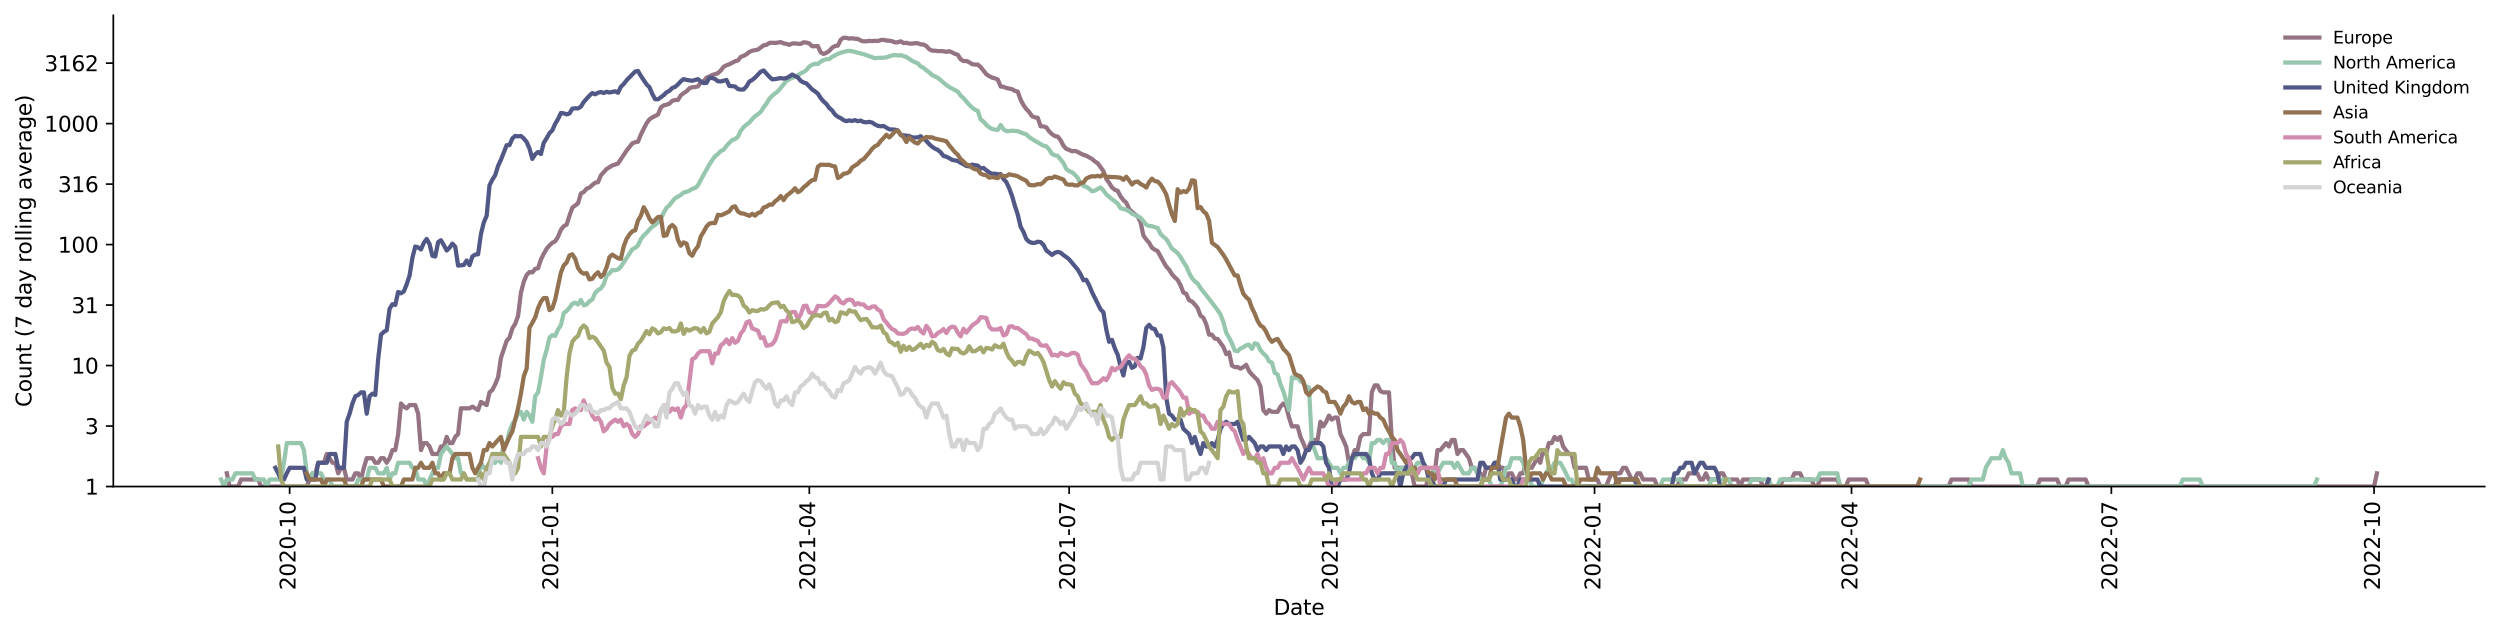 <?xml version="1.0" encoding="utf-8" standalone="no"?>
<!DOCTYPE svg PUBLIC "-//W3C//DTD SVG 1.1//EN"
  "http://www.w3.org/Graphics/SVG/1.1/DTD/svg11.dtd">
<svg xmlns:xlink="http://www.w3.org/1999/xlink" width="1176.528pt" height="298.621pt" viewBox="0 0 1176.528 298.621" xmlns="http://www.w3.org/2000/svg" version="1.1">
 <defs>
  <style type="text/css">*{stroke-linejoin: round; stroke-linecap: butt}</style>
 </defs>
 <g id="figure_1">
  <g id="patch_1">
   <path d="M 0 298.621 
L 1176.528 298.621 
L 1176.528 0 
L 0 0 
z
" style="fill: #ffffff"/>
  </g>
  <g id="axes_1">
   <g id="patch_2">
    <path d="M 53.328 228.96 
L 1169.328 228.96 
L 1169.328 7.2 
L 53.328 7.2 
z
" style="fill: #ffffff"/>
   </g>
   <g id="matplotlib.axis_1">
    <g id="xtick_1">
     <g id="line2d_1">
      <defs>
       <path id="m7cfb919694" d="M 0 0 
L 0 3.5 
" style="stroke: #000000; stroke-width: 0.8"/>
      </defs>
      <g>
       <use xlink:href="#m7cfb919694" x="136.306" y="228.96" style="stroke: #000000; stroke-width: 0.8"/>
      </g>
     </g>
     <g id="text_1">
      <!-- 2020-10 -->
      <g transform="translate(139.065 277.743)rotate(-90)scale(0.1 -0.1)">
       <defs>
        <path id="DejaVuSans-32" d="M 1228 531 
L 3431 531 
L 3431 0 
L 469 0 
L 469 531 
Q 828 903 1448 1529 
Q 2069 2156 2228 2338 
Q 2531 2678 2651 2914 
Q 2772 3150 2772 3378 
Q 2772 3750 2511 3984 
Q 2250 4219 1831 4219 
Q 1534 4219 1204 4116 
Q 875 4013 500 3803 
L 500 4441 
Q 881 4594 1212 4672 
Q 1544 4750 1819 4750 
Q 2544 4750 2975 4387 
Q 3406 4025 3406 3419 
Q 3406 3131 3298 2873 
Q 3191 2616 2906 2266 
Q 2828 2175 2409 1742 
Q 1991 1309 1228 531 
z
" transform="scale(0.016)"/>
        <path id="DejaVuSans-30" d="M 2034 4250 
Q 1547 4250 1301 3770 
Q 1056 3291 1056 2328 
Q 1056 1369 1301 889 
Q 1547 409 2034 409 
Q 2525 409 2770 889 
Q 3016 1369 3016 2328 
Q 3016 3291 2770 3770 
Q 2525 4250 2034 4250 
z
M 2034 4750 
Q 2819 4750 3233 4129 
Q 3647 3509 3647 2328 
Q 3647 1150 3233 529 
Q 2819 -91 2034 -91 
Q 1250 -91 836 529 
Q 422 1150 422 2328 
Q 422 3509 836 4129 
Q 1250 4750 2034 4750 
z
" transform="scale(0.016)"/>
        <path id="DejaVuSans-2d" d="M 313 2009 
L 1997 2009 
L 1997 1497 
L 313 1497 
L 313 2009 
z
" transform="scale(0.016)"/>
        <path id="DejaVuSans-31" d="M 794 531 
L 1825 531 
L 1825 4091 
L 703 3866 
L 703 4441 
L 1819 4666 
L 2450 4666 
L 2450 531 
L 3481 531 
L 3481 0 
L 794 0 
L 794 531 
z
" transform="scale(0.016)"/>
       </defs>
       <use xlink:href="#DejaVuSans-32"/>
       <use xlink:href="#DejaVuSans-30" x="63.623"/>
       <use xlink:href="#DejaVuSans-32" x="127.246"/>
       <use xlink:href="#DejaVuSans-30" x="190.869"/>
       <use xlink:href="#DejaVuSans-2d" x="254.492"/>
       <use xlink:href="#DejaVuSans-31" x="290.576"/>
       <use xlink:href="#DejaVuSans-30" x="354.199"/>
      </g>
     </g>
    </g>
    <g id="xtick_2">
     <g id="line2d_2">
      <g>
       <use xlink:href="#m7cfb919694" x="259.933" y="228.96" style="stroke: #000000; stroke-width: 0.8"/>
      </g>
     </g>
     <g id="text_2">
      <!-- 2021-01 -->
      <g transform="translate(262.692 277.743)rotate(-90)scale(0.1 -0.1)">
       <use xlink:href="#DejaVuSans-32"/>
       <use xlink:href="#DejaVuSans-30" x="63.623"/>
       <use xlink:href="#DejaVuSans-32" x="127.246"/>
       <use xlink:href="#DejaVuSans-31" x="190.869"/>
       <use xlink:href="#DejaVuSans-2d" x="254.492"/>
       <use xlink:href="#DejaVuSans-30" x="290.576"/>
       <use xlink:href="#DejaVuSans-31" x="354.199"/>
      </g>
     </g>
    </g>
    <g id="xtick_3">
     <g id="line2d_3">
      <g>
       <use xlink:href="#m7cfb919694" x="380.872" y="228.96" style="stroke: #000000; stroke-width: 0.8"/>
      </g>
     </g>
     <g id="text_3">
      <!-- 2021-04 -->
      <g transform="translate(383.631 277.743)rotate(-90)scale(0.1 -0.1)">
       <defs>
        <path id="DejaVuSans-34" d="M 2419 4116 
L 825 1625 
L 2419 1625 
L 2419 4116 
z
M 2253 4666 
L 3047 4666 
L 3047 1625 
L 3713 1625 
L 3713 1100 
L 3047 1100 
L 3047 0 
L 2419 0 
L 2419 1100 
L 313 1100 
L 313 1709 
L 2253 4666 
z
" transform="scale(0.016)"/>
       </defs>
       <use xlink:href="#DejaVuSans-32"/>
       <use xlink:href="#DejaVuSans-30" x="63.623"/>
       <use xlink:href="#DejaVuSans-32" x="127.246"/>
       <use xlink:href="#DejaVuSans-31" x="190.869"/>
       <use xlink:href="#DejaVuSans-2d" x="254.492"/>
       <use xlink:href="#DejaVuSans-30" x="290.576"/>
       <use xlink:href="#DejaVuSans-34" x="354.199"/>
      </g>
     </g>
    </g>
    <g id="xtick_4">
     <g id="line2d_4">
      <g>
       <use xlink:href="#m7cfb919694" x="503.155" y="228.96" style="stroke: #000000; stroke-width: 0.8"/>
      </g>
     </g>
     <g id="text_4">
      <!-- 2021-07 -->
      <g transform="translate(505.914 277.743)rotate(-90)scale(0.1 -0.1)">
       <defs>
        <path id="DejaVuSans-37" d="M 525 4666 
L 3525 4666 
L 3525 4397 
L 1831 0 
L 1172 0 
L 2766 4134 
L 525 4134 
L 525 4666 
z
" transform="scale(0.016)"/>
       </defs>
       <use xlink:href="#DejaVuSans-32"/>
       <use xlink:href="#DejaVuSans-30" x="63.623"/>
       <use xlink:href="#DejaVuSans-32" x="127.246"/>
       <use xlink:href="#DejaVuSans-31" x="190.869"/>
       <use xlink:href="#DejaVuSans-2d" x="254.492"/>
       <use xlink:href="#DejaVuSans-30" x="290.576"/>
       <use xlink:href="#DejaVuSans-37" x="354.199"/>
      </g>
     </g>
    </g>
    <g id="xtick_5">
     <g id="line2d_5">
      <g>
       <use xlink:href="#m7cfb919694" x="626.781" y="228.96" style="stroke: #000000; stroke-width: 0.8"/>
      </g>
     </g>
     <g id="text_5">
      <!-- 2021-10 -->
      <g transform="translate(629.541 277.743)rotate(-90)scale(0.1 -0.1)">
       <use xlink:href="#DejaVuSans-32"/>
       <use xlink:href="#DejaVuSans-30" x="63.623"/>
       <use xlink:href="#DejaVuSans-32" x="127.246"/>
       <use xlink:href="#DejaVuSans-31" x="190.869"/>
       <use xlink:href="#DejaVuSans-2d" x="254.492"/>
       <use xlink:href="#DejaVuSans-31" x="290.576"/>
       <use xlink:href="#DejaVuSans-30" x="354.199"/>
      </g>
     </g>
    </g>
    <g id="xtick_6">
     <g id="line2d_6">
      <g>
       <use xlink:href="#m7cfb919694" x="750.408" y="228.96" style="stroke: #000000; stroke-width: 0.8"/>
      </g>
     </g>
     <g id="text_6">
      <!-- 2022-01 -->
      <g transform="translate(753.168 277.743)rotate(-90)scale(0.1 -0.1)">
       <use xlink:href="#DejaVuSans-32"/>
       <use xlink:href="#DejaVuSans-30" x="63.623"/>
       <use xlink:href="#DejaVuSans-32" x="127.246"/>
       <use xlink:href="#DejaVuSans-32" x="190.869"/>
       <use xlink:href="#DejaVuSans-2d" x="254.492"/>
       <use xlink:href="#DejaVuSans-30" x="290.576"/>
       <use xlink:href="#DejaVuSans-31" x="354.199"/>
      </g>
     </g>
    </g>
    <g id="xtick_7">
     <g id="line2d_7">
      <g>
       <use xlink:href="#m7cfb919694" x="871.347" y="228.96" style="stroke: #000000; stroke-width: 0.8"/>
      </g>
     </g>
     <g id="text_7">
      <!-- 2022-04 -->
      <g transform="translate(874.107 277.743)rotate(-90)scale(0.1 -0.1)">
       <use xlink:href="#DejaVuSans-32"/>
       <use xlink:href="#DejaVuSans-30" x="63.623"/>
       <use xlink:href="#DejaVuSans-32" x="127.246"/>
       <use xlink:href="#DejaVuSans-32" x="190.869"/>
       <use xlink:href="#DejaVuSans-2d" x="254.492"/>
       <use xlink:href="#DejaVuSans-30" x="290.576"/>
       <use xlink:href="#DejaVuSans-34" x="354.199"/>
      </g>
     </g>
    </g>
    <g id="xtick_8">
     <g id="line2d_8">
      <g>
       <use xlink:href="#m7cfb919694" x="993.63" y="228.96" style="stroke: #000000; stroke-width: 0.8"/>
      </g>
     </g>
     <g id="text_8">
      <!-- 2022-07 -->
      <g transform="translate(996.39 277.743)rotate(-90)scale(0.1 -0.1)">
       <use xlink:href="#DejaVuSans-32"/>
       <use xlink:href="#DejaVuSans-30" x="63.623"/>
       <use xlink:href="#DejaVuSans-32" x="127.246"/>
       <use xlink:href="#DejaVuSans-32" x="190.869"/>
       <use xlink:href="#DejaVuSans-2d" x="254.492"/>
       <use xlink:href="#DejaVuSans-30" x="290.576"/>
       <use xlink:href="#DejaVuSans-37" x="354.199"/>
      </g>
     </g>
    </g>
    <g id="xtick_9">
     <g id="line2d_9">
      <g>
       <use xlink:href="#m7cfb919694" x="1117.257" y="228.96" style="stroke: #000000; stroke-width: 0.8"/>
      </g>
     </g>
     <g id="text_9">
      <!-- 2022-10 -->
      <g transform="translate(1120.016 277.743)rotate(-90)scale(0.1 -0.1)">
       <use xlink:href="#DejaVuSans-32"/>
       <use xlink:href="#DejaVuSans-30" x="63.623"/>
       <use xlink:href="#DejaVuSans-32" x="127.246"/>
       <use xlink:href="#DejaVuSans-32" x="190.869"/>
       <use xlink:href="#DejaVuSans-2d" x="254.492"/>
       <use xlink:href="#DejaVuSans-31" x="290.576"/>
       <use xlink:href="#DejaVuSans-30" x="354.199"/>
      </g>
     </g>
    </g>
    <g id="text_10">
     <!-- Date -->
     <g transform="translate(599.377 289.341)scale(0.1 -0.1)">
      <defs>
       <path id="DejaVuSans-44" d="M 1259 4147 
L 1259 519 
L 2022 519 
Q 2988 519 3436 956 
Q 3884 1394 3884 2338 
Q 3884 3275 3436 3711 
Q 2988 4147 2022 4147 
L 1259 4147 
z
M 628 4666 
L 1925 4666 
Q 3281 4666 3915 4102 
Q 4550 3538 4550 2338 
Q 4550 1131 3912 565 
Q 3275 0 1925 0 
L 628 0 
L 628 4666 
z
" transform="scale(0.016)"/>
       <path id="DejaVuSans-61" d="M 2194 1759 
Q 1497 1759 1228 1600 
Q 959 1441 959 1056 
Q 959 750 1161 570 
Q 1363 391 1709 391 
Q 2188 391 2477 730 
Q 2766 1069 2766 1631 
L 2766 1759 
L 2194 1759 
z
M 3341 1997 
L 3341 0 
L 2766 0 
L 2766 531 
Q 2569 213 2275 61 
Q 1981 -91 1556 -91 
Q 1019 -91 701 211 
Q 384 513 384 1019 
Q 384 1609 779 1909 
Q 1175 2209 1959 2209 
L 2766 2209 
L 2766 2266 
Q 2766 2663 2505 2880 
Q 2244 3097 1772 3097 
Q 1472 3097 1187 3025 
Q 903 2953 641 2809 
L 641 3341 
Q 956 3463 1253 3523 
Q 1550 3584 1831 3584 
Q 2591 3584 2966 3190 
Q 3341 2797 3341 1997 
z
" transform="scale(0.016)"/>
       <path id="DejaVuSans-74" d="M 1172 4494 
L 1172 3500 
L 2356 3500 
L 2356 3053 
L 1172 3053 
L 1172 1153 
Q 1172 725 1289 603 
Q 1406 481 1766 481 
L 2356 481 
L 2356 0 
L 1766 0 
Q 1100 0 847 248 
Q 594 497 594 1153 
L 594 3053 
L 172 3053 
L 172 3500 
L 594 3500 
L 594 4494 
L 1172 4494 
z
" transform="scale(0.016)"/>
       <path id="DejaVuSans-65" d="M 3597 1894 
L 3597 1613 
L 953 1613 
Q 991 1019 1311 708 
Q 1631 397 2203 397 
Q 2534 397 2845 478 
Q 3156 559 3463 722 
L 3463 178 
Q 3153 47 2828 -22 
Q 2503 -91 2169 -91 
Q 1331 -91 842 396 
Q 353 884 353 1716 
Q 353 2575 817 3079 
Q 1281 3584 2069 3584 
Q 2775 3584 3186 3129 
Q 3597 2675 3597 1894 
z
M 3022 2063 
Q 3016 2534 2758 2815 
Q 2500 3097 2075 3097 
Q 1594 3097 1305 2825 
Q 1016 2553 972 2059 
L 3022 2063 
z
" transform="scale(0.016)"/>
      </defs>
      <use xlink:href="#DejaVuSans-44"/>
      <use xlink:href="#DejaVuSans-61" x="77.002"/>
      <use xlink:href="#DejaVuSans-74" x="138.281"/>
      <use xlink:href="#DejaVuSans-65" x="177.49"/>
     </g>
    </g>
   </g>
   <g id="matplotlib.axis_2">
    <g id="ytick_1">
     <g id="line2d_10">
      <defs>
       <path id="m0741bed856" d="M 0 0 
L -3.5 0 
" style="stroke: #000000; stroke-width: 0.8"/>
      </defs>
      <g>
       <use xlink:href="#m0741bed856" x="53.328" y="228.96" style="stroke: #000000; stroke-width: 0.8"/>
      </g>
     </g>
     <g id="text_11">
      <!-- 1 -->
      <g transform="translate(39.966 232.759)scale(0.1 -0.1)">
       <use xlink:href="#DejaVuSans-31"/>
      </g>
     </g>
    </g>
    <g id="ytick_2">
     <g id="line2d_11">
      <g>
       <use xlink:href="#m0741bed856" x="53.328" y="200.495" style="stroke: #000000; stroke-width: 0.8"/>
      </g>
     </g>
     <g id="text_12">
      <!-- 3 -->
      <g transform="translate(39.966 204.294)scale(0.1 -0.1)">
       <defs>
        <path id="DejaVuSans-33" d="M 2597 2516 
Q 3050 2419 3304 2112 
Q 3559 1806 3559 1356 
Q 3559 666 3084 287 
Q 2609 -91 1734 -91 
Q 1441 -91 1130 -33 
Q 819 25 488 141 
L 488 750 
Q 750 597 1062 519 
Q 1375 441 1716 441 
Q 2309 441 2620 675 
Q 2931 909 2931 1356 
Q 2931 1769 2642 2001 
Q 2353 2234 1838 2234 
L 1294 2234 
L 1294 2753 
L 1863 2753 
Q 2328 2753 2575 2939 
Q 2822 3125 2822 3475 
Q 2822 3834 2567 4026 
Q 2313 4219 1838 4219 
Q 1578 4219 1281 4162 
Q 984 4106 628 3988 
L 628 4550 
Q 988 4650 1302 4700 
Q 1616 4750 1894 4750 
Q 2613 4750 3031 4423 
Q 3450 4097 3450 3541 
Q 3450 3153 3228 2886 
Q 3006 2619 2597 2516 
z
" transform="scale(0.016)"/>
       </defs>
       <use xlink:href="#DejaVuSans-33"/>
      </g>
     </g>
    </g>
    <g id="ytick_3">
     <g id="line2d_12">
      <g>
       <use xlink:href="#m0741bed856" x="53.328" y="172.03" style="stroke: #000000; stroke-width: 0.8"/>
      </g>
     </g>
     <g id="text_13">
      <!-- 10 -->
      <g transform="translate(33.603 175.829)scale(0.1 -0.1)">
       <use xlink:href="#DejaVuSans-31"/>
       <use xlink:href="#DejaVuSans-30" x="63.623"/>
      </g>
     </g>
    </g>
    <g id="ytick_4">
     <g id="line2d_13">
      <g>
       <use xlink:href="#m0741bed856" x="53.328" y="143.565" style="stroke: #000000; stroke-width: 0.8"/>
      </g>
     </g>
     <g id="text_14">
      <!-- 31 -->
      <g transform="translate(33.603 147.364)scale(0.1 -0.1)">
       <use xlink:href="#DejaVuSans-33"/>
       <use xlink:href="#DejaVuSans-31" x="63.623"/>
      </g>
     </g>
    </g>
    <g id="ytick_5">
     <g id="line2d_14">
      <g>
       <use xlink:href="#m0741bed856" x="53.328" y="115.1" style="stroke: #000000; stroke-width: 0.8"/>
      </g>
     </g>
     <g id="text_15">
      <!-- 100 -->
      <g transform="translate(27.241 118.899)scale(0.1 -0.1)">
       <use xlink:href="#DejaVuSans-31"/>
       <use xlink:href="#DejaVuSans-30" x="63.623"/>
       <use xlink:href="#DejaVuSans-30" x="127.246"/>
      </g>
     </g>
    </g>
    <g id="ytick_6">
     <g id="line2d_15">
      <g>
       <use xlink:href="#m0741bed856" x="53.328" y="86.634" style="stroke: #000000; stroke-width: 0.8"/>
      </g>
     </g>
     <g id="text_16">
      <!-- 316 -->
      <g transform="translate(27.241 90.434)scale(0.1 -0.1)">
       <defs>
        <path id="DejaVuSans-36" d="M 2113 2584 
Q 1688 2584 1439 2293 
Q 1191 2003 1191 1497 
Q 1191 994 1439 701 
Q 1688 409 2113 409 
Q 2538 409 2786 701 
Q 3034 994 3034 1497 
Q 3034 2003 2786 2293 
Q 2538 2584 2113 2584 
z
M 3366 4563 
L 3366 3988 
Q 3128 4100 2886 4159 
Q 2644 4219 2406 4219 
Q 1781 4219 1451 3797 
Q 1122 3375 1075 2522 
Q 1259 2794 1537 2939 
Q 1816 3084 2150 3084 
Q 2853 3084 3261 2657 
Q 3669 2231 3669 1497 
Q 3669 778 3244 343 
Q 2819 -91 2113 -91 
Q 1303 -91 875 529 
Q 447 1150 447 2328 
Q 447 3434 972 4092 
Q 1497 4750 2381 4750 
Q 2619 4750 2861 4703 
Q 3103 4656 3366 4563 
z
" transform="scale(0.016)"/>
       </defs>
       <use xlink:href="#DejaVuSans-33"/>
       <use xlink:href="#DejaVuSans-31" x="63.623"/>
       <use xlink:href="#DejaVuSans-36" x="127.246"/>
      </g>
     </g>
    </g>
    <g id="ytick_7">
     <g id="line2d_16">
      <g>
       <use xlink:href="#m0741bed856" x="53.328" y="58.169" style="stroke: #000000; stroke-width: 0.8"/>
      </g>
     </g>
     <g id="text_17">
      <!-- 1000 -->
      <g transform="translate(20.878 61.968)scale(0.1 -0.1)">
       <use xlink:href="#DejaVuSans-31"/>
       <use xlink:href="#DejaVuSans-30" x="63.623"/>
       <use xlink:href="#DejaVuSans-30" x="127.246"/>
       <use xlink:href="#DejaVuSans-30" x="190.869"/>
      </g>
     </g>
    </g>
    <g id="ytick_8">
     <g id="line2d_17">
      <g>
       <use xlink:href="#m0741bed856" x="53.328" y="29.704" style="stroke: #000000; stroke-width: 0.8"/>
      </g>
     </g>
     <g id="text_18">
      <!-- 3162 -->
      <g transform="translate(20.878 33.503)scale(0.1 -0.1)">
       <use xlink:href="#DejaVuSans-33"/>
       <use xlink:href="#DejaVuSans-31" x="63.623"/>
       <use xlink:href="#DejaVuSans-36" x="127.246"/>
       <use xlink:href="#DejaVuSans-32" x="190.869"/>
      </g>
     </g>
    </g>
    <g id="text_19">
     <!-- Count (7 day rolling average) -->
     <g transform="translate(14.798 191.548)rotate(-90)scale(0.1 -0.1)">
      <defs>
       <path id="DejaVuSans-43" d="M 4122 4306 
L 4122 3641 
Q 3803 3938 3442 4084 
Q 3081 4231 2675 4231 
Q 1875 4231 1450 3742 
Q 1025 3253 1025 2328 
Q 1025 1406 1450 917 
Q 1875 428 2675 428 
Q 3081 428 3442 575 
Q 3803 722 4122 1019 
L 4122 359 
Q 3791 134 3420 21 
Q 3050 -91 2638 -91 
Q 1578 -91 968 557 
Q 359 1206 359 2328 
Q 359 3453 968 4101 
Q 1578 4750 2638 4750 
Q 3056 4750 3426 4639 
Q 3797 4528 4122 4306 
z
" transform="scale(0.016)"/>
       <path id="DejaVuSans-6f" d="M 1959 3097 
Q 1497 3097 1228 2736 
Q 959 2375 959 1747 
Q 959 1119 1226 758 
Q 1494 397 1959 397 
Q 2419 397 2687 759 
Q 2956 1122 2956 1747 
Q 2956 2369 2687 2733 
Q 2419 3097 1959 3097 
z
M 1959 3584 
Q 2709 3584 3137 3096 
Q 3566 2609 3566 1747 
Q 3566 888 3137 398 
Q 2709 -91 1959 -91 
Q 1206 -91 779 398 
Q 353 888 353 1747 
Q 353 2609 779 3096 
Q 1206 3584 1959 3584 
z
" transform="scale(0.016)"/>
       <path id="DejaVuSans-75" d="M 544 1381 
L 544 3500 
L 1119 3500 
L 1119 1403 
Q 1119 906 1312 657 
Q 1506 409 1894 409 
Q 2359 409 2629 706 
Q 2900 1003 2900 1516 
L 2900 3500 
L 3475 3500 
L 3475 0 
L 2900 0 
L 2900 538 
Q 2691 219 2414 64 
Q 2138 -91 1772 -91 
Q 1169 -91 856 284 
Q 544 659 544 1381 
z
M 1991 3584 
L 1991 3584 
z
" transform="scale(0.016)"/>
       <path id="DejaVuSans-6e" d="M 3513 2113 
L 3513 0 
L 2938 0 
L 2938 2094 
Q 2938 2591 2744 2837 
Q 2550 3084 2163 3084 
Q 1697 3084 1428 2787 
Q 1159 2491 1159 1978 
L 1159 0 
L 581 0 
L 581 3500 
L 1159 3500 
L 1159 2956 
Q 1366 3272 1645 3428 
Q 1925 3584 2291 3584 
Q 2894 3584 3203 3211 
Q 3513 2838 3513 2113 
z
" transform="scale(0.016)"/>
       <path id="DejaVuSans-20" transform="scale(0.016)"/>
       <path id="DejaVuSans-28" d="M 1984 4856 
Q 1566 4138 1362 3434 
Q 1159 2731 1159 2009 
Q 1159 1288 1364 580 
Q 1569 -128 1984 -844 
L 1484 -844 
Q 1016 -109 783 600 
Q 550 1309 550 2009 
Q 550 2706 781 3412 
Q 1013 4119 1484 4856 
L 1984 4856 
z
" transform="scale(0.016)"/>
       <path id="DejaVuSans-64" d="M 2906 2969 
L 2906 4863 
L 3481 4863 
L 3481 0 
L 2906 0 
L 2906 525 
Q 2725 213 2448 61 
Q 2172 -91 1784 -91 
Q 1150 -91 751 415 
Q 353 922 353 1747 
Q 353 2572 751 3078 
Q 1150 3584 1784 3584 
Q 2172 3584 2448 3432 
Q 2725 3281 2906 2969 
z
M 947 1747 
Q 947 1113 1208 752 
Q 1469 391 1925 391 
Q 2381 391 2643 752 
Q 2906 1113 2906 1747 
Q 2906 2381 2643 2742 
Q 2381 3103 1925 3103 
Q 1469 3103 1208 2742 
Q 947 2381 947 1747 
z
" transform="scale(0.016)"/>
       <path id="DejaVuSans-79" d="M 2059 -325 
Q 1816 -950 1584 -1140 
Q 1353 -1331 966 -1331 
L 506 -1331 
L 506 -850 
L 844 -850 
Q 1081 -850 1212 -737 
Q 1344 -625 1503 -206 
L 1606 56 
L 191 3500 
L 800 3500 
L 1894 763 
L 2988 3500 
L 3597 3500 
L 2059 -325 
z
" transform="scale(0.016)"/>
       <path id="DejaVuSans-72" d="M 2631 2963 
Q 2534 3019 2420 3045 
Q 2306 3072 2169 3072 
Q 1681 3072 1420 2755 
Q 1159 2438 1159 1844 
L 1159 0 
L 581 0 
L 581 3500 
L 1159 3500 
L 1159 2956 
Q 1341 3275 1631 3429 
Q 1922 3584 2338 3584 
Q 2397 3584 2469 3576 
Q 2541 3569 2628 3553 
L 2631 2963 
z
" transform="scale(0.016)"/>
       <path id="DejaVuSans-6c" d="M 603 4863 
L 1178 4863 
L 1178 0 
L 603 0 
L 603 4863 
z
" transform="scale(0.016)"/>
       <path id="DejaVuSans-69" d="M 603 3500 
L 1178 3500 
L 1178 0 
L 603 0 
L 603 3500 
z
M 603 4863 
L 1178 4863 
L 1178 4134 
L 603 4134 
L 603 4863 
z
" transform="scale(0.016)"/>
       <path id="DejaVuSans-67" d="M 2906 1791 
Q 2906 2416 2648 2759 
Q 2391 3103 1925 3103 
Q 1463 3103 1205 2759 
Q 947 2416 947 1791 
Q 947 1169 1205 825 
Q 1463 481 1925 481 
Q 2391 481 2648 825 
Q 2906 1169 2906 1791 
z
M 3481 434 
Q 3481 -459 3084 -895 
Q 2688 -1331 1869 -1331 
Q 1566 -1331 1297 -1286 
Q 1028 -1241 775 -1147 
L 775 -588 
Q 1028 -725 1275 -790 
Q 1522 -856 1778 -856 
Q 2344 -856 2625 -561 
Q 2906 -266 2906 331 
L 2906 616 
Q 2728 306 2450 153 
Q 2172 0 1784 0 
Q 1141 0 747 490 
Q 353 981 353 1791 
Q 353 2603 747 3093 
Q 1141 3584 1784 3584 
Q 2172 3584 2450 3431 
Q 2728 3278 2906 2969 
L 2906 3500 
L 3481 3500 
L 3481 434 
z
" transform="scale(0.016)"/>
       <path id="DejaVuSans-76" d="M 191 3500 
L 800 3500 
L 1894 563 
L 2988 3500 
L 3597 3500 
L 2284 0 
L 1503 0 
L 191 3500 
z
" transform="scale(0.016)"/>
       <path id="DejaVuSans-29" d="M 513 4856 
L 1013 4856 
Q 1481 4119 1714 3412 
Q 1947 2706 1947 2009 
Q 1947 1309 1714 600 
Q 1481 -109 1013 -844 
L 513 -844 
Q 928 -128 1133 580 
Q 1338 1288 1338 2009 
Q 1338 2731 1133 3434 
Q 928 4138 513 4856 
z
" transform="scale(0.016)"/>
      </defs>
      <use xlink:href="#DejaVuSans-43"/>
      <use xlink:href="#DejaVuSans-6f" x="69.824"/>
      <use xlink:href="#DejaVuSans-75" x="131.006"/>
      <use xlink:href="#DejaVuSans-6e" x="194.385"/>
      <use xlink:href="#DejaVuSans-74" x="257.764"/>
      <use xlink:href="#DejaVuSans-20" x="296.973"/>
      <use xlink:href="#DejaVuSans-28" x="328.76"/>
      <use xlink:href="#DejaVuSans-37" x="367.773"/>
      <use xlink:href="#DejaVuSans-20" x="431.396"/>
      <use xlink:href="#DejaVuSans-64" x="463.184"/>
      <use xlink:href="#DejaVuSans-61" x="526.66"/>
      <use xlink:href="#DejaVuSans-79" x="587.939"/>
      <use xlink:href="#DejaVuSans-20" x="647.119"/>
      <use xlink:href="#DejaVuSans-72" x="678.906"/>
      <use xlink:href="#DejaVuSans-6f" x="717.77"/>
      <use xlink:href="#DejaVuSans-6c" x="778.951"/>
      <use xlink:href="#DejaVuSans-6c" x="806.734"/>
      <use xlink:href="#DejaVuSans-69" x="834.518"/>
      <use xlink:href="#DejaVuSans-6e" x="862.301"/>
      <use xlink:href="#DejaVuSans-67" x="925.68"/>
      <use xlink:href="#DejaVuSans-20" x="989.156"/>
      <use xlink:href="#DejaVuSans-61" x="1020.943"/>
      <use xlink:href="#DejaVuSans-76" x="1082.223"/>
      <use xlink:href="#DejaVuSans-65" x="1141.402"/>
      <use xlink:href="#DejaVuSans-72" x="1202.926"/>
      <use xlink:href="#DejaVuSans-61" x="1244.039"/>
      <use xlink:href="#DejaVuSans-67" x="1305.318"/>
      <use xlink:href="#DejaVuSans-65" x="1368.795"/>
      <use xlink:href="#DejaVuSans-29" x="1430.318"/>
     </g>
    </g>
   </g>
   <g id="line2d_18">
    <path d="M 106.743 222.746 
L 108.087 228.96 
L 112.118 228.96 
L 113.462 225.659 
L 121.524 225.659 
L 122.868 228.96 
L 144.368 228.96 
L 145.712 225.659 
L 147.056 222.746 
L 148.4 222.746 
L 149.744 217.785 
L 152.431 217.785 
L 153.775 213.655 
L 156.462 217.785 
L 157.806 217.785 
L 159.15 222.746 
L 160.494 220.141 
L 161.837 220.141 
L 163.181 225.659 
L 165.869 225.659 
L 167.213 222.746 
L 168.556 222.746 
L 169.9 225.659 
L 171.244 220.141 
L 172.588 215.634 
L 175.275 215.634 
L 176.619 217.785 
L 177.963 217.785 
L 179.306 215.634 
L 180.65 215.634 
L 181.994 217.785 
L 183.338 215.634 
L 184.682 211.822 
L 186.025 211.822 
L 187.369 204.272 
L 188.713 189.884 
L 190.057 191.383 
L 191.4 192.168 
L 192.744 190.622 
L 195.432 190.622 
L 196.775 194.685 
L 198.119 211.822 
L 199.463 208.521 
L 200.807 208.521 
L 202.151 210.116 
L 203.494 213.655 
L 206.182 213.655 
L 207.526 210.116 
L 208.869 210.116 
L 210.213 205.609 
L 211.557 208.521 
L 212.901 208.521 
L 214.244 205.609 
L 215.588 204.272 
L 216.932 192.168 
L 220.963 192.168 
L 222.307 191.383 
L 224.995 192.979 
L 226.338 189.167 
L 229.026 190.622 
L 230.37 184.66 
L 231.713 183.509 
L 233.057 180.848 
L 234.401 177.547 
L 235.745 168.421 
L 238.432 160.409 
L 239.776 158.91 
L 241.12 154.541 
L 242.464 152.376 
L 243.807 148.678 
L 245.151 137.754 
L 246.495 132.593 
L 247.839 129.435 
L 249.182 128.026 
L 250.526 128.205 
L 251.87 126.523 
L 253.214 126.244 
L 254.558 122.118 
L 255.901 119.452 
L 257.245 117.084 
L 258.589 115.455 
L 259.933 114.266 
L 261.276 113.559 
L 262.62 111.399 
L 263.964 108.155 
L 265.308 106.455 
L 266.651 105.719 
L 267.995 101.507 
L 269.339 97.733 
L 272.026 95.67 
L 273.37 91.057 
L 274.714 90.398 
L 276.058 88.787 
L 277.402 88.305 
L 278.745 87.058 
L 280.089 86.001 
L 281.433 85.752 
L 282.777 82.495 
L 285.464 79.534 
L 288.152 77.881 
L 290.839 76.965 
L 294.871 70.888 
L 297.558 67.487 
L 298.902 66.937 
L 300.246 66.697 
L 301.589 63.336 
L 304.277 58 
L 305.621 56.201 
L 306.964 55.254 
L 309.652 53.904 
L 310.996 50.564 
L 312.34 49.589 
L 313.683 49.269 
L 315.027 48.786 
L 316.371 47.441 
L 317.715 47.053 
L 319.058 47.028 
L 320.402 44.845 
L 321.746 43.812 
L 323.09 42.965 
L 324.433 41.569 
L 325.777 41.046 
L 327.121 40.973 
L 328.465 40.65 
L 329.809 38.746 
L 331.152 38.168 
L 332.496 36.541 
L 333.84 36.021 
L 335.184 35.264 
L 336.527 34.9 
L 337.871 34.397 
L 339.215 33.162 
L 340.559 31.414 
L 341.902 30.709 
L 343.246 30.24 
L 345.934 28.808 
L 347.278 28.469 
L 348.621 26.741 
L 349.965 26.277 
L 351.309 25.532 
L 352.653 24.428 
L 353.996 23.865 
L 356.684 23.346 
L 359.371 21.31 
L 360.715 21.122 
L 362.059 20.194 
L 363.403 20.116 
L 364.747 20.198 
L 366.09 20.054 
L 367.434 19.794 
L 368.778 20.397 
L 370.122 20.66 
L 371.465 21.096 
L 372.809 20.479 
L 374.153 20.43 
L 375.497 20.611 
L 376.84 20.661 
L 378.184 19.916 
L 379.528 20.042 
L 380.872 20.438 
L 382.216 21.779 
L 384.903 21.696 
L 386.247 24.644 
L 387.591 25.402 
L 388.934 24.798 
L 390.278 23.944 
L 391.622 22.433 
L 392.966 21.645 
L 394.309 21.464 
L 395.653 18.667 
L 396.997 17.76 
L 398.341 17.826 
L 399.685 18.165 
L 401.028 17.982 
L 402.372 18.249 
L 403.716 18.298 
L 405.06 19.067 
L 406.403 19.474 
L 407.747 19.418 
L 409.091 19.216 
L 410.435 19.34 
L 411.778 19.212 
L 413.122 19.295 
L 414.466 18.843 
L 415.81 18.74 
L 417.154 19.08 
L 418.497 19.153 
L 419.841 19.368 
L 421.185 19.956 
L 422.529 19.899 
L 423.872 19.421 
L 425.216 20.264 
L 426.56 20.146 
L 427.904 20.497 
L 429.247 20.544 
L 430.591 20.31 
L 431.935 20.375 
L 433.279 20.877 
L 434.623 20.97 
L 435.966 21.681 
L 437.31 23.174 
L 438.654 23.839 
L 439.998 23.873 
L 441.341 24.055 
L 442.685 24.037 
L 444.029 24.136 
L 445.373 24.389 
L 446.716 24.086 
L 448.06 24.651 
L 449.404 25.347 
L 450.748 25.785 
L 452.092 27.906 
L 453.435 28.721 
L 454.779 28.726 
L 456.123 29.278 
L 457.467 30.181 
L 458.81 30.386 
L 460.154 30.404 
L 461.498 31.561 
L 464.185 34.921 
L 465.529 35.83 
L 466.873 36.503 
L 468.217 36.868 
L 469.561 37.411 
L 470.904 40.702 
L 472.248 40.854 
L 473.592 41.391 
L 476.279 41.975 
L 477.623 42.767 
L 478.967 43.135 
L 480.311 46.907 
L 481.654 49.455 
L 482.998 51.316 
L 484.342 52.731 
L 485.686 54.683 
L 487.03 55.226 
L 488.373 55.44 
L 489.717 59.437 
L 491.061 59.475 
L 492.405 59.937 
L 493.748 61.816 
L 495.092 63.136 
L 496.436 64.038 
L 497.78 64.263 
L 499.123 65.96 
L 500.467 68.582 
L 501.811 70.068 
L 503.155 70.553 
L 504.499 71.179 
L 505.842 71.024 
L 507.186 71.467 
L 508.53 72.254 
L 509.874 72.854 
L 511.217 73.306 
L 513.905 74.79 
L 515.249 75.973 
L 516.592 76.814 
L 519.28 80.534 
L 520.624 84.176 
L 521.967 86.023 
L 523.311 88.209 
L 524.655 89.329 
L 525.999 89.795 
L 527.343 92.416 
L 528.686 94.216 
L 530.03 95.382 
L 531.374 98.3 
L 532.718 99.718 
L 535.405 101.897 
L 536.749 104.493 
L 538.093 110.799 
L 539.436 112.679 
L 540.78 114.232 
L 542.124 116.592 
L 543.468 117.509 
L 544.812 118.18 
L 547.499 123.124 
L 548.843 125.426 
L 550.187 126.862 
L 551.53 129.06 
L 552.874 130.531 
L 554.218 131.748 
L 555.562 134.222 
L 556.905 137.666 
L 558.249 138.29 
L 559.593 141.258 
L 560.937 141.877 
L 562.281 143.271 
L 563.624 144.985 
L 564.968 148.541 
L 566.312 149.517 
L 567.656 152.536 
L 568.999 157.497 
L 570.343 157.497 
L 571.687 159.329 
L 573.031 159.542 
L 575.718 163.211 
L 577.062 166.654 
L 578.406 165.816 
L 579.75 172.03 
L 581.093 172.746 
L 582.437 172.746 
L 583.781 173.485 
L 585.125 172.746 
L 586.468 171.679 
L 587.812 174.635 
L 589.156 176.257 
L 591.843 178.908 
L 593.187 181.879 
L 594.531 192.979 
L 595.875 194.685 
L 597.219 192.979 
L 598.562 193.817 
L 601.25 193.817 
L 602.594 191.383 
L 603.937 189.884 
L 605.281 191.383 
L 606.625 196.517 
L 607.969 200.647 
L 610.656 200.647 
L 612 205.609 
L 613.344 208.521 
L 614.688 211.822 
L 616.031 210.116 
L 617.375 207.022 
L 620.063 207.022 
L 621.406 198.496 
L 622.75 200.647 
L 624.094 198.496 
L 625.438 195.584 
L 626.781 197.487 
L 628.125 196.517 
L 629.469 196.517 
L 630.813 204.272 
L 632.157 207.022 
L 633.5 210.116 
L 634.844 217.785 
L 636.188 215.634 
L 637.532 211.822 
L 638.875 211.822 
L 640.219 205.609 
L 641.563 204.272 
L 644.25 204.272 
L 645.594 184.66 
L 646.938 181.358 
L 648.282 181.358 
L 649.626 184.078 
L 650.969 184.66 
L 653.657 184.66 
L 655.001 207.022 
L 656.344 220.141 
L 660.376 220.141 
L 661.719 222.746 
L 664.407 222.746 
L 665.751 228.96 
L 671.126 228.96 
L 672.47 222.746 
L 675.157 222.746 
L 676.501 211.822 
L 677.845 211.822 
L 680.532 208.521 
L 681.876 210.116 
L 683.22 207.022 
L 684.564 207.022 
L 685.907 213.655 
L 687.251 211.822 
L 688.595 211.822 
L 691.282 215.634 
L 692.626 220.141 
L 693.97 220.141 
L 695.314 222.746 
L 696.657 222.746 
L 698.001 225.659 
L 699.345 220.141 
L 702.033 220.141 
L 703.376 217.785 
L 704.72 217.785 
L 706.064 220.141 
L 707.408 220.141 
L 708.751 225.659 
L 710.095 222.746 
L 711.439 222.746 
L 712.783 225.659 
L 714.126 225.659 
L 715.47 222.746 
L 716.814 222.746 
L 718.158 217.785 
L 719.502 220.141 
L 720.845 220.141 
L 723.533 215.634 
L 724.877 217.785 
L 726.22 211.822 
L 727.564 213.655 
L 728.908 208.521 
L 730.252 208.521 
L 731.595 205.609 
L 732.939 207.022 
L 734.283 205.609 
L 735.627 210.116 
L 738.314 213.655 
L 739.658 213.655 
L 741.002 220.141 
L 746.377 220.141 
L 747.721 225.659 
L 751.752 225.659 
L 753.096 228.96 
L 755.783 228.96 
L 757.127 225.659 
L 758.471 222.746 
L 762.502 222.746 
L 763.846 220.141 
L 765.19 220.141 
L 766.533 222.746 
L 767.877 225.659 
L 769.221 225.659 
L 770.565 222.746 
L 771.908 222.746 
L 773.252 225.659 
L 778.627 225.659 
L 779.971 228.96 
L 789.377 228.96 
L 790.721 225.659 
L 793.409 225.659 
L 794.753 222.746 
L 798.784 222.746 
L 800.128 225.659 
L 801.471 225.659 
L 802.815 222.746 
L 804.159 225.659 
L 808.19 225.659 
L 809.534 222.746 
L 810.878 222.746 
L 812.222 225.659 
L 817.597 225.659 
L 818.94 228.96 
L 820.284 225.659 
L 828.347 225.659 
L 829.691 228.96 
L 837.753 228.96 
L 839.097 225.659 
L 843.128 225.659 
L 844.472 222.746 
L 847.16 222.746 
L 848.503 225.659 
L 852.535 225.659 
L 853.878 228.96 
L 855.222 228.96 
L 856.566 225.659 
L 864.629 225.659 
L 865.972 228.96 
L 868.66 228.96 
L 870.004 225.659 
L 878.066 225.659 
L 879.41 228.96 
L 917.036 228.96 
L 918.379 225.659 
L 926.442 225.659 
L 927.786 228.96 
L 958.692 228.96 
L 960.036 225.659 
L 968.099 225.659 
L 969.443 228.96 
L 972.13 228.96 
L 973.474 225.659 
L 981.536 225.659 
L 982.88 228.96 
L 1117.257 228.96 
L 1118.601 222.746 
L 1118.601 222.746 
" clip-path="url(#p0b4dd37e30)" style="fill: none; stroke: #947383; stroke-width: 2; stroke-linecap: square"/>
   </g>
   <g id="line2d_19">
    <path d="M 104.055 225.659 
L 105.399 228.96 
L 106.743 225.659 
L 109.43 225.659 
L 110.774 222.746 
L 118.837 222.746 
L 120.181 225.659 
L 124.212 225.659 
L 125.556 228.96 
L 126.899 225.659 
L 132.275 225.659 
L 133.618 217.785 
L 134.962 208.521 
L 141.681 208.521 
L 143.025 211.822 
L 144.368 222.746 
L 145.712 225.659 
L 147.056 222.746 
L 151.087 222.746 
L 152.431 225.659 
L 155.119 225.659 
L 156.462 228.96 
L 167.213 228.96 
L 168.556 225.659 
L 172.588 225.659 
L 173.931 220.141 
L 176.619 220.141 
L 177.963 222.746 
L 180.65 222.746 
L 181.994 220.141 
L 183.338 225.659 
L 184.682 222.746 
L 186.025 222.746 
L 187.369 217.785 
L 192.744 217.785 
L 194.088 220.141 
L 195.432 220.141 
L 196.775 225.659 
L 199.463 225.659 
L 200.807 228.96 
L 202.151 225.659 
L 203.494 222.746 
L 204.838 220.141 
L 206.182 220.141 
L 207.526 213.655 
L 210.213 210.116 
L 212.901 213.655 
L 214.244 215.634 
L 215.588 215.634 
L 216.932 222.746 
L 218.276 222.746 
L 219.62 225.659 
L 224.995 225.659 
L 226.338 217.785 
L 227.682 220.141 
L 229.026 220.141 
L 230.37 217.785 
L 233.057 217.785 
L 234.401 215.634 
L 235.745 217.785 
L 237.089 208.521 
L 238.432 208.521 
L 239.776 203.004 
L 241.12 199.548 
L 242.464 197.487 
L 243.807 194.685 
L 245.151 193.817 
L 246.495 197.487 
L 247.839 193.817 
L 249.182 195.584 
L 250.526 198.496 
L 251.87 186.492 
L 253.214 184.66 
L 254.558 177.547 
L 255.901 169.354 
L 257.245 164.741 
L 258.589 158.91 
L 259.933 157.694 
L 261.276 158.093 
L 262.62 155.069 
L 263.964 153.022 
L 265.308 147.342 
L 266.651 146.322 
L 267.995 144.867 
L 269.339 142.943 
L 270.683 142.404 
L 272.026 143.271 
L 273.37 141.157 
L 274.714 143.717 
L 276.058 143.271 
L 277.402 141.773 
L 278.745 140.955 
L 280.089 137.843 
L 281.433 136.548 
L 282.777 135.721 
L 284.12 133.767 
L 285.464 129.817 
L 286.808 128.69 
L 288.152 127.033 
L 289.495 127.205 
L 290.839 126.805 
L 292.183 125.534 
L 297.558 117.354 
L 298.902 116.629 
L 300.246 115.527 
L 301.589 112.551 
L 302.933 110.828 
L 304.277 109.582 
L 305.621 108.022 
L 306.964 106.73 
L 308.308 105.84 
L 309.652 104.654 
L 310.996 102.955 
L 312.34 100.12 
L 313.683 97.751 
L 315.027 96.638 
L 316.371 94.862 
L 317.715 93.307 
L 320.402 91.776 
L 321.746 90.568 
L 323.09 90.32 
L 324.433 89.681 
L 325.777 88.885 
L 327.121 88.484 
L 328.465 87.229 
L 331.152 82.195 
L 333.84 77.445 
L 335.184 75.342 
L 336.527 73.509 
L 337.871 72.473 
L 339.215 71.095 
L 340.559 70.46 
L 341.902 68.658 
L 343.246 67.185 
L 344.59 65.902 
L 345.934 65.49 
L 347.278 64.312 
L 348.621 61.503 
L 349.965 59.827 
L 351.309 58.644 
L 352.653 57.69 
L 353.996 56.068 
L 355.34 54.671 
L 356.684 53.759 
L 358.028 52.641 
L 359.371 50.479 
L 360.715 48.759 
L 362.059 46.452 
L 363.403 45.104 
L 364.747 43.962 
L 366.09 42.969 
L 370.122 38.077 
L 371.465 37.271 
L 375.497 35.492 
L 376.84 34.524 
L 378.184 33.897 
L 379.528 32.934 
L 380.872 31.3 
L 382.216 30.466 
L 383.559 30.028 
L 384.903 30.1 
L 386.247 29.008 
L 387.591 28.225 
L 388.934 27.889 
L 390.278 27.82 
L 391.622 26.751 
L 394.309 25.308 
L 396.997 24.427 
L 398.341 24.081 
L 399.685 23.93 
L 401.028 24.084 
L 405.06 25.175 
L 406.403 25.459 
L 411.778 27.402 
L 413.122 27.222 
L 415.81 27.192 
L 417.154 26.949 
L 419.841 26.092 
L 421.185 25.928 
L 422.529 26.096 
L 423.872 25.974 
L 426.56 26.799 
L 429.247 28.634 
L 431.935 29.832 
L 433.279 31.24 
L 434.623 31.946 
L 435.966 33.098 
L 437.31 34.039 
L 438.654 35.334 
L 441.341 36.609 
L 445.373 40.024 
L 446.716 40.949 
L 450.748 43.12 
L 452.092 44.977 
L 453.435 46.202 
L 456.123 49.323 
L 457.467 50.637 
L 458.81 51.62 
L 460.154 52.174 
L 461.498 56.195 
L 462.842 57.23 
L 464.185 58.784 
L 465.529 59.907 
L 466.873 60.684 
L 468.217 61.031 
L 469.561 61.142 
L 470.904 58.828 
L 472.248 60.829 
L 473.592 61.698 
L 474.936 61.718 
L 476.279 61.491 
L 478.967 61.751 
L 481.654 62.789 
L 482.998 63.244 
L 484.342 64.512 
L 485.686 65.443 
L 489.717 67.819 
L 491.061 68.582 
L 492.405 68.853 
L 493.748 70.362 
L 495.092 72.467 
L 496.436 73.131 
L 497.78 73.358 
L 500.467 76.739 
L 501.811 79.551 
L 503.155 80.491 
L 504.499 81.09 
L 505.842 82.213 
L 507.186 83.685 
L 508.53 86.363 
L 509.874 87.482 
L 511.217 87.878 
L 512.561 88.848 
L 513.905 89.998 
L 515.249 89.718 
L 517.936 88.197 
L 519.28 89.592 
L 520.624 91.421 
L 523.311 93.75 
L 524.655 94.722 
L 525.999 95.847 
L 527.343 98.015 
L 530.03 98.697 
L 531.374 99.398 
L 532.718 100.567 
L 536.749 102.441 
L 539.436 105.767 
L 540.78 106.33 
L 542.124 106.479 
L 544.812 107.29 
L 546.155 110.096 
L 547.499 111.43 
L 548.843 112.487 
L 550.187 114.61 
L 551.53 117.046 
L 552.874 117.981 
L 554.218 119.118 
L 555.562 120.928 
L 556.905 123.271 
L 558.249 125.266 
L 559.593 128.386 
L 560.937 130.863 
L 562.281 132.379 
L 563.624 133.394 
L 564.968 135.559 
L 568.999 140.655 
L 573.031 145.95 
L 574.374 148.001 
L 575.718 151.436 
L 577.062 156.535 
L 578.406 158.91 
L 579.75 161.538 
L 581.093 165.005 
L 582.437 165.273 
L 583.781 163.964 
L 585.125 163.46 
L 586.468 162.48 
L 587.812 162.241 
L 589.156 164.22 
L 590.5 161.538 
L 591.843 162.005 
L 593.187 164.741 
L 594.531 166.372 
L 595.875 167.522 
L 597.219 169.996 
L 598.562 170.656 
L 599.906 175.432 
L 601.25 176.257 
L 602.594 180.848 
L 603.937 184.078 
L 606.625 192.979 
L 607.969 177.547 
L 609.312 177.992 
L 610.656 177.547 
L 612 179.379 
L 613.344 180.349 
L 614.688 181.879 
L 616.031 182.41 
L 617.375 208.521 
L 618.719 211.822 
L 620.063 215.634 
L 624.094 215.634 
L 626.781 220.141 
L 629.469 220.141 
L 630.813 222.746 
L 632.157 220.141 
L 633.5 220.141 
L 636.188 215.634 
L 637.532 215.634 
L 638.875 213.655 
L 640.219 213.655 
L 641.563 215.634 
L 642.907 215.634 
L 644.25 217.785 
L 645.594 208.521 
L 646.938 208.521 
L 648.282 207.022 
L 649.626 207.022 
L 650.969 208.521 
L 652.313 207.022 
L 653.657 207.022 
L 655.001 217.785 
L 656.344 217.785 
L 657.688 222.746 
L 659.032 220.141 
L 660.376 220.141 
L 661.719 222.746 
L 663.063 220.141 
L 665.751 220.141 
L 667.095 217.785 
L 669.782 217.785 
L 671.126 220.141 
L 672.47 222.746 
L 673.813 222.746 
L 675.157 220.141 
L 676.501 222.746 
L 677.845 220.141 
L 679.188 217.785 
L 683.22 217.785 
L 684.564 220.141 
L 685.907 217.785 
L 687.251 220.141 
L 688.595 222.746 
L 691.282 222.746 
L 692.626 220.141 
L 693.97 220.141 
L 695.314 222.746 
L 696.657 225.659 
L 700.689 225.659 
L 702.033 228.96 
L 706.064 228.96 
L 707.408 225.659 
L 708.751 220.141 
L 710.095 220.141 
L 711.439 215.634 
L 715.47 215.634 
L 716.814 217.785 
L 718.158 222.746 
L 719.502 222.746 
L 720.845 228.96 
L 724.877 228.96 
L 726.22 225.659 
L 727.564 222.746 
L 728.908 220.141 
L 730.252 220.141 
L 731.595 217.785 
L 734.283 217.785 
L 735.627 220.141 
L 736.971 222.746 
L 738.314 225.659 
L 739.658 225.659 
L 741.002 228.96 
L 781.315 228.96 
L 782.659 225.659 
L 790.721 225.659 
L 792.065 228.96 
L 804.159 228.96 
L 805.503 225.659 
L 813.565 225.659 
L 814.909 228.96 
L 822.972 228.96 
L 824.315 225.659 
L 832.378 225.659 
L 833.722 228.96 
L 836.409 228.96 
L 837.753 225.659 
L 855.222 225.659 
L 856.566 222.746 
L 864.629 222.746 
L 865.972 228.96 
L 926.442 228.96 
L 927.786 225.659 
L 933.161 225.659 
L 934.505 220.141 
L 937.192 215.634 
L 941.223 215.634 
L 942.567 211.822 
L 943.911 215.634 
L 945.255 217.785 
L 946.598 222.746 
L 950.63 222.746 
L 951.974 228.96 
L 1025.881 228.96 
L 1027.225 225.659 
L 1035.287 225.659 
L 1036.631 228.96 
L 1089.038 228.96 
L 1090.382 225.659 
L 1090.382 225.659 
" clip-path="url(#p0b4dd37e30)" style="fill: none; stroke: #96c6ad; stroke-width: 2; stroke-linecap: square"/>
   </g>
   <g id="line2d_20">
    <path d="M 129.587 220.141 
L 130.931 222.746 
L 132.275 225.659 
L 133.618 225.659 
L 134.962 222.746 
L 136.306 220.141 
L 143.025 220.141 
L 144.368 225.659 
L 148.4 225.659 
L 149.744 217.785 
L 153.775 217.785 
L 155.119 213.655 
L 157.806 213.655 
L 159.15 220.141 
L 161.837 220.141 
L 163.181 198.496 
L 164.525 194.685 
L 165.869 189.884 
L 167.213 186.492 
L 168.556 185.866 
L 169.9 184.66 
L 171.244 184.66 
L 172.588 194.685 
L 173.931 186.492 
L 175.275 185.255 
L 176.619 185.866 
L 177.963 169.039 
L 179.306 157.497 
L 180.65 156.16 
L 181.994 155.428 
L 183.338 145.343 
L 184.682 143.161 
L 186.025 143.493 
L 187.369 137.404 
L 188.713 138.021 
L 190.057 137.144 
L 191.4 133.767 
L 192.744 129.689 
L 194.088 121.288 
L 195.432 116.035 
L 196.775 116.442 
L 198.119 117.393 
L 199.463 114.232 
L 200.807 112.456 
L 202.151 114.888 
L 203.494 120.397 
L 204.838 120.705 
L 206.182 113.961 
L 207.526 113.066 
L 208.869 115.348 
L 210.213 117.901 
L 211.557 116.592 
L 212.901 114.645 
L 214.244 116.109 
L 215.588 125.001 
L 218.276 124.687 
L 219.62 122.592 
L 220.963 124.791 
L 222.307 120.705 
L 223.651 119.792 
L 224.995 119.664 
L 226.338 110.096 
L 227.682 104.654 
L 229.026 101.547 
L 230.37 87.206 
L 231.713 84.563 
L 233.057 82.42 
L 234.401 78.085 
L 235.745 75.187 
L 238.432 68.336 
L 239.776 68.288 
L 241.12 65.155 
L 242.464 63.966 
L 243.807 64.168 
L 245.151 64.006 
L 246.495 65.169 
L 247.839 66.807 
L 249.182 69.909 
L 250.526 74.776 
L 251.87 72.638 
L 253.214 71.528 
L 254.558 72.48 
L 255.901 67.206 
L 257.245 65.08 
L 258.589 62.662 
L 259.933 61.318 
L 261.276 58.244 
L 262.62 56.055 
L 263.964 53.157 
L 265.308 53.354 
L 266.651 53.821 
L 267.995 53.41 
L 269.339 51.113 
L 270.683 50.962 
L 272.026 51.023 
L 273.37 50.18 
L 274.714 47.996 
L 277.402 44.996 
L 278.745 43.798 
L 280.089 44.371 
L 281.433 43.637 
L 282.777 43.297 
L 284.12 43.764 
L 285.464 43.187 
L 286.808 43.544 
L 289.495 42.972 
L 290.839 43.648 
L 292.183 40.852 
L 293.527 39.539 
L 294.871 37.797 
L 298.902 33.672 
L 300.246 33.388 
L 301.589 35.704 
L 304.277 39.711 
L 305.621 41.019 
L 306.964 44.186 
L 308.308 46.67 
L 309.652 46.737 
L 312.34 44.787 
L 313.683 43.451 
L 315.027 42.773 
L 316.371 41.396 
L 317.715 40.899 
L 319.058 39.688 
L 320.402 38.245 
L 321.746 37.224 
L 323.09 37.61 
L 325.777 38.021 
L 328.465 37.26 
L 329.809 38.337 
L 331.152 39.103 
L 332.496 39 
L 333.84 36.636 
L 335.184 36.692 
L 336.527 37.21 
L 337.871 38.234 
L 339.215 38.342 
L 341.902 37.622 
L 343.246 40.471 
L 344.59 40.526 
L 345.934 40.719 
L 347.278 41.907 
L 348.621 42.17 
L 349.965 42.067 
L 351.309 40.629 
L 352.653 38.375 
L 353.996 37.647 
L 355.34 36.512 
L 358.028 33.72 
L 359.371 33.173 
L 362.059 36.116 
L 363.403 37.33 
L 364.747 37.222 
L 367.434 36.747 
L 368.778 36.981 
L 370.122 36.717 
L 371.465 35.994 
L 372.809 35.097 
L 375.497 36.437 
L 376.84 38.093 
L 378.184 38.796 
L 379.528 39.242 
L 382.216 42.092 
L 383.559 42.99 
L 384.903 44.106 
L 386.247 46.202 
L 387.591 47.731 
L 388.934 48.951 
L 390.278 50.828 
L 391.622 51.98 
L 392.966 53.922 
L 394.309 54.951 
L 395.653 55.589 
L 396.997 56.549 
L 398.341 57.024 
L 399.685 56.665 
L 401.028 56.943 
L 402.372 56.513 
L 403.716 57.044 
L 405.06 56.755 
L 406.403 57.428 
L 407.747 57.566 
L 409.091 57.349 
L 410.435 57.673 
L 411.778 58.561 
L 413.122 59.23 
L 414.466 59.423 
L 415.81 59.293 
L 418.497 60.841 
L 421.185 61.011 
L 422.529 61.39 
L 423.872 63.524 
L 427.904 64.006 
L 429.247 64.631 
L 430.591 64.723 
L 431.935 64.631 
L 433.279 64.118 
L 435.966 66.34 
L 437.31 67.845 
L 438.654 69.055 
L 439.998 69.96 
L 441.341 70.541 
L 442.685 71.68 
L 444.029 73.378 
L 445.373 73.753 
L 446.716 74.419 
L 448.06 75.236 
L 450.748 75.749 
L 452.092 76.65 
L 453.435 77.269 
L 454.779 78.101 
L 456.123 78.292 
L 457.467 77.469 
L 460.154 77.967 
L 461.498 79.333 
L 462.842 79.011 
L 464.185 80.145 
L 465.529 81.117 
L 466.873 81.861 
L 468.217 81.723 
L 469.561 82.037 
L 470.904 81.944 
L 472.248 84.217 
L 473.592 85.688 
L 474.936 88.569 
L 476.279 92.206 
L 477.623 96.857 
L 478.967 100.982 
L 480.311 106.705 
L 481.654 109.134 
L 482.998 112.519 
L 484.342 113.792 
L 485.686 114.3 
L 487.03 114.3 
L 488.373 113.759 
L 489.717 113.927 
L 491.061 115.241 
L 492.405 117.823 
L 495.092 119.963 
L 496.436 118.952 
L 497.78 118.543 
L 499.123 118.911 
L 500.467 120.049 
L 501.811 120.972 
L 503.155 122.071 
L 507.186 126.862 
L 508.53 129.122 
L 509.874 131.887 
L 511.217 131.678 
L 512.561 134.222 
L 513.905 137.491 
L 517.936 145.584 
L 519.28 146.954 
L 520.624 155.069 
L 521.967 160.855 
L 523.311 159.972 
L 524.655 163.964 
L 525.999 166.94 
L 527.343 172.386 
L 528.686 176.679 
L 530.03 170.324 
L 531.374 170.324 
L 532.718 173.113 
L 534.061 172.386 
L 535.405 168.421 
L 536.749 168.728 
L 538.093 163.46 
L 539.436 154.368 
L 540.78 152.859 
L 542.124 154.541 
L 543.468 154.892 
L 544.812 157.893 
L 546.155 157.893 
L 547.499 163.46 
L 548.843 187.134 
L 550.187 194.685 
L 551.53 195.584 
L 552.874 197.487 
L 555.562 197.487 
L 556.905 201.797 
L 559.593 204.272 
L 560.937 208.521 
L 562.281 205.609 
L 563.624 210.116 
L 564.968 213.655 
L 566.312 208.521 
L 567.656 210.116 
L 568.999 210.116 
L 570.343 208.521 
L 571.687 210.116 
L 573.031 207.022 
L 574.374 201.797 
L 575.718 199.548 
L 577.062 198.496 
L 578.406 199.548 
L 581.093 199.548 
L 582.437 198.496 
L 583.781 203.004 
L 585.125 207.022 
L 586.468 207.022 
L 587.812 205.609 
L 590.5 208.521 
L 591.843 211.822 
L 593.187 210.116 
L 594.531 210.116 
L 595.875 211.822 
L 597.219 210.116 
L 602.594 210.116 
L 603.937 213.655 
L 605.281 210.116 
L 606.625 211.822 
L 607.969 210.116 
L 609.312 210.116 
L 610.656 211.822 
L 612 217.785 
L 613.344 215.634 
L 614.688 211.822 
L 616.031 211.822 
L 617.375 208.521 
L 621.406 208.521 
L 622.75 210.116 
L 624.094 217.785 
L 625.438 220.141 
L 626.781 228.96 
L 629.469 228.96 
L 630.813 225.659 
L 633.5 225.659 
L 634.844 222.746 
L 636.188 215.634 
L 637.532 213.655 
L 642.907 213.655 
L 644.25 215.634 
L 645.594 222.746 
L 646.938 225.659 
L 648.282 225.659 
L 649.626 222.746 
L 657.688 222.746 
L 659.032 228.96 
L 660.376 222.746 
L 661.719 220.141 
L 663.063 215.634 
L 664.407 215.634 
L 665.751 213.655 
L 668.438 213.655 
L 669.782 217.785 
L 671.126 220.141 
L 672.47 225.659 
L 673.813 225.659 
L 675.157 228.96 
L 679.188 228.96 
L 680.532 225.659 
L 695.314 225.659 
L 696.657 217.785 
L 698.001 217.785 
L 699.345 220.141 
L 702.033 220.141 
L 703.376 217.785 
L 704.72 217.785 
L 706.064 225.659 
L 711.439 225.659 
L 712.783 228.96 
L 714.126 228.96 
L 715.47 225.659 
L 723.533 225.659 
L 724.877 228.96 
L 759.815 228.96 
L 761.158 225.659 
L 769.221 225.659 
L 770.565 228.96 
L 786.69 228.96 
L 788.034 222.746 
L 789.377 222.746 
L 790.721 220.141 
L 792.065 220.141 
L 793.409 217.785 
L 796.096 217.785 
L 797.44 222.746 
L 798.784 220.141 
L 800.128 217.785 
L 801.471 217.785 
L 802.815 220.141 
L 806.846 220.141 
L 808.19 222.746 
L 809.534 228.96 
L 831.034 228.96 
L 832.378 225.659 
L 832.378 225.659 
" clip-path="url(#p0b4dd37e30)" style="fill: none; stroke: #525886; stroke-width: 2; stroke-linecap: square"/>
   </g>
   <g id="line2d_21">
    <path d="M 144.368 222.746 
L 145.712 225.659 
L 151.087 225.659 
L 152.431 228.96 
L 153.775 225.659 
L 161.837 225.659 
L 163.181 228.96 
L 169.9 228.96 
L 171.244 225.659 
L 179.306 225.659 
L 180.65 228.96 
L 188.713 228.96 
L 190.057 225.659 
L 194.088 225.659 
L 195.432 220.141 
L 196.775 220.141 
L 198.119 217.785 
L 199.463 220.141 
L 202.151 220.141 
L 203.494 217.785 
L 204.838 222.746 
L 206.182 222.746 
L 207.526 225.659 
L 208.869 222.746 
L 211.557 222.746 
L 212.901 215.634 
L 214.244 213.655 
L 220.963 213.655 
L 222.307 220.141 
L 223.651 222.746 
L 224.995 220.141 
L 226.338 217.785 
L 227.682 211.822 
L 229.026 211.822 
L 230.37 208.521 
L 231.713 210.116 
L 234.401 207.022 
L 235.745 205.609 
L 237.089 211.822 
L 238.432 208.521 
L 239.776 205.609 
L 241.12 203.004 
L 243.807 192.168 
L 245.151 185.255 
L 246.495 177.109 
L 247.839 173.485 
L 249.182 154.196 
L 250.526 151.902 
L 251.87 149.375 
L 253.214 144.985 
L 254.558 141.981 
L 255.901 140.261 
L 257.245 140.261 
L 258.589 145.95 
L 259.933 145.104 
L 261.276 140.955 
L 263.964 128.265 
L 265.308 124.896 
L 266.651 123.567 
L 267.995 120.222 
L 269.339 119.664 
L 270.683 121.746 
L 272.026 126.079 
L 273.37 127.966 
L 274.714 128.812 
L 276.058 128.507 
L 277.402 131.472 
L 278.745 131.2 
L 280.089 129.309 
L 281.433 128.145 
L 282.777 130.334 
L 284.12 128.998 
L 285.464 125.859 
L 286.808 121.017 
L 288.152 119.834 
L 290.839 121.562 
L 292.183 121.792 
L 293.527 115.962 
L 294.871 112.424 
L 296.214 110.357 
L 297.558 108.831 
L 298.902 108.423 
L 300.246 103.768 
L 301.589 101.568 
L 302.933 97.542 
L 304.277 99.775 
L 305.621 102.868 
L 306.964 104.677 
L 308.308 103.501 
L 309.652 102.147 
L 310.996 102.042 
L 312.34 111.007 
L 313.683 110.71 
L 315.027 107.034 
L 316.371 105.888 
L 317.715 107.162 
L 319.058 112.904 
L 320.402 115.635 
L 321.746 114.062 
L 323.09 114.645 
L 324.433 119.201 
L 325.777 120.353 
L 327.121 117.665 
L 328.465 115.962 
L 329.809 111.248 
L 331.152 109.079 
L 332.496 106.604 
L 333.84 105.216 
L 335.184 104.934 
L 336.527 104.981 
L 337.871 101.082 
L 339.215 101.344 
L 340.559 100.803 
L 343.246 99.435 
L 344.59 97.542 
L 345.934 97.094 
L 347.278 99.51 
L 348.621 100.391 
L 349.965 100.508 
L 352.653 101.568 
L 353.996 100.626 
L 355.34 101.486 
L 356.684 100.216 
L 358.028 99.851 
L 359.371 97.646 
L 360.715 97.282 
L 362.059 96.289 
L 363.403 96.322 
L 364.747 94.769 
L 366.09 93.765 
L 367.434 92.262 
L 368.778 94.156 
L 370.122 92.15 
L 372.809 90.05 
L 374.153 88.593 
L 375.497 90.45 
L 376.84 89.655 
L 378.184 88.15 
L 379.528 87.115 
L 380.872 85.839 
L 382.216 84.749 
L 383.559 84.574 
L 384.903 78.476 
L 386.247 77.484 
L 388.934 77.608 
L 390.278 77.53 
L 391.622 78.085 
L 392.966 78.363 
L 394.309 83.785 
L 395.653 83.069 
L 396.997 81.76 
L 398.341 81.577 
L 399.685 80.913 
L 401.028 78.766 
L 403.716 77.056 
L 405.06 75.605 
L 406.403 74.921 
L 409.091 71.839 
L 410.435 70.023 
L 411.778 68.82 
L 413.122 68.182 
L 414.466 66.355 
L 415.81 64.987 
L 417.154 63.405 
L 418.497 64.677 
L 419.841 63.371 
L 421.185 61.865 
L 422.529 61.503 
L 423.872 63.323 
L 425.216 64.544 
L 426.56 66.832 
L 427.904 64.549 
L 429.247 66.038 
L 430.591 67.094 
L 431.935 67.544 
L 433.279 65.989 
L 434.623 65.291 
L 435.966 64.439 
L 437.31 64.641 
L 438.654 64.641 
L 439.998 65.226 
L 444.029 66.101 
L 445.373 66.493 
L 446.716 68.4 
L 449.404 71.619 
L 450.748 72.803 
L 452.092 74.901 
L 453.435 76.024 
L 454.779 77.43 
L 456.123 77.748 
L 457.467 78.987 
L 458.81 79.643 
L 460.154 79.88 
L 461.498 81.723 
L 462.842 82.251 
L 464.185 82.476 
L 465.529 83.616 
L 466.873 83.341 
L 469.561 83.845 
L 470.904 82.533 
L 472.248 82.886 
L 473.592 82.914 
L 474.936 82 
L 476.279 82.373 
L 477.623 82.543 
L 478.967 82.953 
L 480.311 83.785 
L 481.654 84.379 
L 482.998 85.156 
L 484.342 86.978 
L 485.686 87.229 
L 487.03 87.126 
L 488.373 86.641 
L 489.717 86.742 
L 491.061 85.774 
L 492.405 84.267 
L 493.748 83.705 
L 495.092 83.805 
L 496.436 83.04 
L 500.467 84.512 
L 501.811 86.675 
L 503.155 86.956 
L 504.499 86.82 
L 505.842 87.229 
L 507.186 87.275 
L 508.53 86.045 
L 509.874 85.936 
L 511.217 84.025 
L 512.561 83.37 
L 513.905 82.934 
L 515.249 83.049 
L 516.592 82.733 
L 517.936 83.088 
L 519.28 81.898 
L 520.624 83.253 
L 521.967 83.204 
L 523.311 83.331 
L 524.655 83.312 
L 527.343 83.636 
L 528.686 84.646 
L 530.03 83.156 
L 531.374 84.853 
L 532.718 86.843 
L 534.061 85.655 
L 535.405 85.442 
L 536.749 86.563 
L 538.093 87.229 
L 539.436 88.269 
L 540.78 85.666 
L 542.124 84.075 
L 543.468 85.219 
L 544.812 85.452 
L 546.155 86.82 
L 547.499 88.971 
L 548.843 91.489 
L 550.187 96.488 
L 551.53 100.923 
L 552.874 103.992 
L 554.218 89.057 
L 555.562 90.66 
L 556.905 89.935 
L 558.249 90.411 
L 559.593 88.751 
L 560.937 84.842 
L 562.281 85.124 
L 563.624 97.997 
L 564.968 97.42 
L 566.312 99.435 
L 567.656 100.547 
L 568.999 103.79 
L 570.343 114.232 
L 573.031 116.256 
L 575.718 119.92 
L 577.062 122.118 
L 581.093 129.625 
L 582.437 129.625 
L 583.781 134.299 
L 585.125 138.2 
L 586.468 139.874 
L 587.812 141.056 
L 589.156 144.867 
L 590.5 147.603 
L 591.843 150.98 
L 593.187 153.186 
L 594.531 154.024 
L 595.875 156.16 
L 597.219 159.119 
L 598.562 160.855 
L 599.906 159.972 
L 601.25 159.542 
L 602.594 161.77 
L 603.937 164.22 
L 605.281 165.543 
L 606.625 167.229 
L 609.312 175.841 
L 610.656 176.679 
L 612 177.109 
L 613.344 179.379 
L 614.688 184.66 
L 616.031 185.866 
L 617.375 184.078 
L 620.063 181.879 
L 621.406 182.41 
L 622.75 184.078 
L 624.094 184.66 
L 625.438 189.167 
L 628.125 189.167 
L 629.469 191.383 
L 630.813 194.685 
L 632.157 191.383 
L 633.5 189.884 
L 634.844 186.492 
L 636.188 189.167 
L 637.532 189.884 
L 638.875 189.167 
L 640.219 189.167 
L 641.563 192.979 
L 642.907 192.168 
L 644.25 194.685 
L 645.594 193.817 
L 646.938 194.685 
L 648.282 194.685 
L 649.626 196.517 
L 650.969 197.487 
L 652.313 200.647 
L 653.657 203.004 
L 655.001 205.609 
L 656.344 207.022 
L 657.688 211.822 
L 660.376 215.634 
L 661.719 217.785 
L 663.063 215.634 
L 664.407 220.141 
L 665.751 220.141 
L 667.095 222.746 
L 668.438 220.141 
L 671.126 220.141 
L 672.47 222.746 
L 673.813 222.746 
L 675.157 225.659 
L 676.501 222.746 
L 677.845 225.659 
L 684.564 225.659 
L 685.907 228.96 
L 696.657 228.96 
L 698.001 225.659 
L 700.689 225.659 
L 702.033 220.141 
L 704.72 220.141 
L 706.064 211.822 
L 708.751 196.517 
L 710.095 194.685 
L 711.439 196.517 
L 714.126 196.517 
L 715.47 200.647 
L 716.814 207.022 
L 718.158 220.141 
L 719.502 225.659 
L 720.845 222.746 
L 724.877 222.746 
L 726.22 225.659 
L 727.564 222.746 
L 728.908 222.746 
L 730.252 225.659 
L 735.627 225.659 
L 736.971 228.96 
L 742.346 228.96 
L 743.689 225.659 
L 750.408 225.659 
L 751.752 220.141 
L 753.096 222.746 
L 759.815 222.746 
L 761.158 228.96 
L 762.502 225.659 
L 770.565 225.659 
L 771.908 228.96 
L 902.254 228.96 
L 903.598 225.659 
L 903.598 225.659 
" clip-path="url(#p0b4dd37e30)" style="fill: none; stroke: #937252; stroke-width: 2; stroke-linecap: square"/>
   </g>
   <g id="line2d_22">
    <path d="M 253.214 215.634 
L 254.558 220.141 
L 255.901 222.746 
L 257.245 210.116 
L 258.589 205.609 
L 259.933 205.609 
L 261.276 204.272 
L 262.62 204.272 
L 263.964 200.647 
L 265.308 199.548 
L 267.995 199.548 
L 269.339 192.979 
L 270.683 192.168 
L 272.026 192.979 
L 273.37 192.979 
L 274.714 188.471 
L 276.058 192.168 
L 277.402 192.168 
L 278.745 195.584 
L 280.089 197.487 
L 281.433 196.517 
L 282.777 198.496 
L 284.12 203.004 
L 285.464 201.797 
L 286.808 199.548 
L 289.495 197.487 
L 290.839 198.496 
L 292.183 197.487 
L 293.527 200.647 
L 294.871 199.548 
L 296.214 200.647 
L 297.558 204.272 
L 298.902 205.609 
L 300.246 204.272 
L 301.589 200.647 
L 302.933 200.647 
L 306.964 197.487 
L 308.308 196.517 
L 309.652 197.487 
L 310.996 192.979 
L 312.34 191.383 
L 313.683 190.622 
L 315.027 193.817 
L 316.371 192.168 
L 317.715 192.979 
L 319.058 192.168 
L 320.402 196.517 
L 321.746 192.168 
L 323.09 190.622 
L 325.777 169.039 
L 327.121 168.421 
L 328.465 166.372 
L 329.809 165.273 
L 333.84 165.273 
L 335.184 170.992 
L 336.527 166.372 
L 337.871 166.372 
L 339.215 162.48 
L 340.559 161.538 
L 341.902 159.756 
L 343.246 162.005 
L 344.59 159.119 
L 345.934 161.308 
L 347.278 160.409 
L 348.621 156.915 
L 349.965 155.248 
L 351.309 151.746 
L 352.653 151.131 
L 353.996 154.541 
L 356.684 155.609 
L 358.028 159.119 
L 359.371 158.703 
L 360.715 162.722 
L 362.059 162.48 
L 363.403 162.005 
L 364.747 160.189 
L 366.09 156.347 
L 367.434 151.283 
L 368.778 151.131 
L 370.122 151.283 
L 371.465 147.603 
L 372.809 146.827 
L 374.153 146.827 
L 375.497 150.092 
L 376.84 148.001 
L 378.184 144.056 
L 379.528 143.83 
L 380.872 146.954 
L 382.216 147.472 
L 383.559 146.827 
L 384.903 143.943 
L 387.591 144.171 
L 388.934 143.83 
L 390.278 142.618 
L 392.966 139.492 
L 394.309 140.261 
L 395.653 142.192 
L 396.997 142.834 
L 398.341 141.36 
L 399.685 140.955 
L 401.028 141.258 
L 402.372 143.493 
L 403.716 142.618 
L 405.06 143.271 
L 406.403 143.271 
L 407.747 144.633 
L 409.091 145.104 
L 410.435 144.285 
L 411.778 144.171 
L 413.122 145.705 
L 414.466 146.447 
L 415.81 150.237 
L 417.154 151.746 
L 418.497 153.518 
L 419.841 154.892 
L 421.185 155.428 
L 422.529 156.915 
L 423.872 157.108 
L 425.216 157.108 
L 426.56 156.535 
L 427.904 155.069 
L 429.247 154.541 
L 430.591 154.892 
L 431.935 153.854 
L 433.279 155.791 
L 434.623 156.915 
L 435.966 153.352 
L 437.31 155.069 
L 438.654 158.295 
L 439.998 158.093 
L 441.341 156.724 
L 442.685 155.975 
L 444.029 154.892 
L 445.373 156.724 
L 446.716 154.541 
L 448.06 153.686 
L 449.404 154.024 
L 450.748 156.535 
L 452.092 158.295 
L 453.435 154.716 
L 454.779 156.535 
L 457.467 153.186 
L 460.154 151.283 
L 461.498 149.234 
L 462.842 149.375 
L 464.185 149.659 
L 465.529 153.686 
L 466.873 155.069 
L 469.561 155.069 
L 470.904 154.368 
L 472.248 157.893 
L 473.592 157.302 
L 474.936 153.686 
L 476.279 153.518 
L 477.623 154.368 
L 478.967 154.368 
L 481.654 156.347 
L 482.998 157.302 
L 484.342 159.329 
L 485.686 159.329 
L 487.03 159.972 
L 488.373 160.409 
L 489.717 162.48 
L 491.061 162.722 
L 492.405 162.48 
L 493.748 164.479 
L 495.092 167.229 
L 496.436 166.94 
L 497.78 167.522 
L 499.123 166.092 
L 501.811 167.229 
L 503.155 166.94 
L 504.499 166.092 
L 505.842 166.092 
L 507.186 166.94 
L 508.53 171.333 
L 511.217 175.03 
L 512.561 177.992 
L 513.905 180.349 
L 516.592 180.349 
L 517.936 179.379 
L 519.28 177.992 
L 520.624 178.908 
L 521.967 176.679 
L 523.311 173.113 
L 524.655 174.245 
L 525.999 173.113 
L 527.343 172.746 
L 530.03 168.728 
L 531.374 167.229 
L 532.718 168.728 
L 534.061 168.728 
L 535.405 170.324 
L 536.749 172.386 
L 538.093 173.485 
L 539.436 176.257 
L 540.78 181.358 
L 542.124 183.509 
L 543.468 182.954 
L 544.812 182.954 
L 546.155 183.509 
L 547.499 187.134 
L 548.843 187.134 
L 550.187 180.848 
L 551.53 179.859 
L 554.218 182.954 
L 555.562 184.66 
L 556.905 187.134 
L 558.249 187.134 
L 559.593 194.685 
L 560.937 193.817 
L 563.624 193.817 
L 564.968 195.584 
L 566.312 195.584 
L 567.656 198.496 
L 568.999 199.548 
L 570.343 201.797 
L 571.687 201.797 
L 573.031 198.496 
L 574.374 198.496 
L 575.718 199.548 
L 578.406 199.548 
L 579.75 201.797 
L 581.093 203.004 
L 582.437 207.022 
L 583.781 210.116 
L 585.125 213.655 
L 586.468 211.822 
L 589.156 215.634 
L 590.5 215.634 
L 591.843 213.655 
L 593.187 217.785 
L 594.531 215.634 
L 595.875 220.141 
L 597.219 222.746 
L 598.562 222.746 
L 599.906 220.141 
L 601.25 220.141 
L 602.594 217.785 
L 606.625 217.785 
L 607.969 215.634 
L 610.656 220.141 
L 612 222.746 
L 613.344 225.659 
L 614.688 222.746 
L 616.031 220.141 
L 617.375 222.746 
L 622.75 222.746 
L 624.094 225.659 
L 625.438 228.96 
L 628.125 228.96 
L 629.469 225.659 
L 640.219 225.659 
L 641.563 222.746 
L 642.907 222.746 
L 644.25 220.141 
L 646.938 220.141 
L 648.282 222.746 
L 649.626 220.141 
L 650.969 220.141 
L 652.313 213.655 
L 653.657 213.655 
L 655.001 208.521 
L 657.688 208.521 
L 659.032 207.022 
L 660.376 208.521 
L 661.719 213.655 
L 663.063 215.634 
L 664.407 222.746 
L 667.095 222.746 
L 668.438 220.141 
L 676.501 220.141 
L 677.845 228.96 
L 715.47 228.96 
L 716.814 225.659 
L 716.814 225.659 
" clip-path="url(#p0b4dd37e30)" style="fill: none; stroke: #d18cad; stroke-width: 2; stroke-linecap: square"/>
   </g>
   <g id="line2d_23">
    <path d="M 130.931 210.116 
L 132.275 225.659 
L 133.618 228.96 
L 173.931 228.96 
L 175.275 225.659 
L 183.338 225.659 
L 184.682 228.96 
L 202.151 228.96 
L 203.494 225.659 
L 208.869 225.659 
L 210.213 222.746 
L 211.557 222.746 
L 212.901 225.659 
L 216.932 225.659 
L 218.276 222.746 
L 219.62 225.659 
L 224.995 225.659 
L 226.338 222.746 
L 227.682 225.659 
L 229.026 220.141 
L 230.37 217.785 
L 231.713 213.655 
L 237.089 213.655 
L 239.776 217.785 
L 241.12 222.746 
L 242.464 222.746 
L 243.807 220.141 
L 245.151 205.609 
L 253.214 205.609 
L 254.558 210.116 
L 255.901 205.609 
L 258.589 205.609 
L 259.933 200.647 
L 261.276 197.487 
L 262.62 192.979 
L 263.964 195.584 
L 265.308 193.817 
L 266.651 177.547 
L 267.995 166.372 
L 269.339 160.855 
L 270.683 159.119 
L 272.026 158.093 
L 273.37 154.541 
L 274.714 153.186 
L 276.058 154.368 
L 277.402 159.119 
L 278.745 158.498 
L 280.089 159.119 
L 284.12 165.005 
L 285.464 170.656 
L 286.808 172.746 
L 288.152 182.41 
L 289.495 185.255 
L 290.839 185.255 
L 292.183 187.794 
L 293.527 181.358 
L 294.871 177.547 
L 296.214 167.522 
L 297.558 165.005 
L 298.902 164.479 
L 300.246 161.77 
L 301.589 160.409 
L 304.277 155.791 
L 305.621 157.302 
L 306.964 154.541 
L 308.308 155.248 
L 309.652 156.915 
L 310.996 156.347 
L 312.34 154.541 
L 313.683 154.892 
L 315.027 154.368 
L 316.371 155.975 
L 317.715 155.975 
L 319.058 155.609 
L 320.402 152.217 
L 321.746 157.108 
L 323.09 154.892 
L 324.433 155.609 
L 325.777 154.892 
L 327.121 154.368 
L 328.465 154.716 
L 329.809 156.347 
L 331.152 154.368 
L 332.496 156.915 
L 333.84 156.16 
L 335.184 152.217 
L 337.871 149.234 
L 339.215 146.954 
L 340.559 141.773 
L 341.902 139.023 
L 343.246 136.972 
L 344.59 138.837 
L 345.934 138.745 
L 347.278 139.116 
L 348.621 140.261 
L 349.965 143.83 
L 351.309 144.867 
L 352.653 147.083 
L 353.996 145.95 
L 355.34 146.322 
L 356.684 146.322 
L 358.028 145.463 
L 359.371 145.705 
L 360.715 145.223 
L 362.059 143.717 
L 363.403 142.618 
L 366.09 142.297 
L 367.434 144.516 
L 368.778 143.943 
L 370.122 146.197 
L 371.465 147.212 
L 372.809 151.591 
L 374.153 151.283 
L 375.497 150.532 
L 376.84 151.902 
L 378.184 154.368 
L 379.528 153.518 
L 380.872 151.131 
L 382.216 149.094 
L 383.559 148.405 
L 384.903 148.27 
L 386.247 148.816 
L 387.591 147.342 
L 388.934 147.083 
L 390.278 150.83 
L 391.622 150.092 
L 392.966 151.591 
L 394.309 151.131 
L 395.653 146.954 
L 396.997 147.342 
L 398.341 147.868 
L 399.685 145.95 
L 401.028 146.699 
L 402.372 146.573 
L 403.716 148.816 
L 405.06 150.68 
L 406.403 150.237 
L 407.747 150.092 
L 409.091 151.746 
L 410.435 154.024 
L 411.778 154.024 
L 413.122 154.196 
L 414.466 153.186 
L 415.81 156.347 
L 417.154 157.302 
L 418.497 160.631 
L 419.841 161.308 
L 421.185 162.48 
L 422.529 161.308 
L 423.872 165.543 
L 425.216 162.722 
L 426.56 164.741 
L 427.904 163.211 
L 429.247 164.741 
L 430.591 164.22 
L 433.279 161.77 
L 434.623 163.711 
L 435.966 162.241 
L 437.31 162.965 
L 438.654 160.855 
L 439.998 161.77 
L 441.341 164.741 
L 442.685 165.273 
L 444.029 164.22 
L 445.373 166.372 
L 446.716 167.229 
L 448.06 163.964 
L 449.404 164.22 
L 450.748 164.22 
L 452.092 165.816 
L 453.435 166.372 
L 454.779 165.543 
L 456.123 162.965 
L 457.467 165.273 
L 458.81 165.273 
L 460.154 164.479 
L 461.498 163.46 
L 462.842 165.816 
L 464.185 163.711 
L 465.529 163.964 
L 466.873 164.479 
L 468.217 162.48 
L 469.561 163.211 
L 470.904 163.46 
L 472.248 161.77 
L 473.592 165.543 
L 474.936 168.421 
L 476.279 169.673 
L 477.623 171.679 
L 478.967 170.324 
L 480.311 170.324 
L 481.654 171.333 
L 482.998 167.522 
L 484.342 165.005 
L 487.03 166.654 
L 488.373 166.092 
L 489.717 167.818 
L 491.061 170.324 
L 493.748 178.908 
L 495.092 181.879 
L 496.436 179.379 
L 497.78 181.358 
L 499.123 182.954 
L 500.467 179.859 
L 501.811 180.848 
L 503.155 180.848 
L 504.499 181.358 
L 505.842 185.255 
L 507.186 186.492 
L 508.53 189.884 
L 509.874 190.622 
L 512.561 193.817 
L 516.592 193.817 
L 517.936 190.622 
L 519.28 197.487 
L 520.624 200.647 
L 521.967 205.609 
L 523.311 207.022 
L 524.655 205.609 
L 527.343 205.609 
L 528.686 197.487 
L 530.03 193.817 
L 531.374 190.622 
L 534.061 190.622 
L 536.749 186.492 
L 538.093 189.884 
L 539.436 189.884 
L 540.78 191.383 
L 542.124 191.383 
L 543.468 190.622 
L 544.812 192.168 
L 546.155 199.548 
L 547.499 195.584 
L 548.843 198.496 
L 550.187 201.797 
L 551.53 199.548 
L 552.874 200.647 
L 554.218 199.548 
L 555.562 192.168 
L 556.905 195.584 
L 559.593 192.168 
L 560.937 192.979 
L 562.281 192.979 
L 563.624 194.685 
L 564.968 203.004 
L 566.312 204.272 
L 567.656 207.022 
L 568.999 210.116 
L 571.687 213.655 
L 573.031 215.634 
L 574.374 192.979 
L 575.718 191.383 
L 577.062 186.492 
L 578.406 184.078 
L 579.75 184.66 
L 581.093 184.66 
L 582.437 184.078 
L 583.781 197.487 
L 585.125 199.548 
L 586.468 210.116 
L 587.812 215.634 
L 590.5 215.634 
L 591.843 217.785 
L 593.187 217.785 
L 594.531 222.746 
L 595.875 222.746 
L 597.219 228.96 
L 601.25 228.96 
L 602.594 225.659 
L 610.656 225.659 
L 612 228.96 
L 616.031 228.96 
L 617.375 225.659 
L 624.094 225.659 
L 625.438 222.746 
L 626.781 225.659 
L 630.813 225.659 
L 632.157 222.746 
L 640.219 222.746 
L 641.563 225.659 
L 642.907 225.659 
L 644.25 228.96 
L 645.594 225.659 
L 653.657 225.659 
L 655.001 228.96 
L 656.344 225.659 
L 657.688 222.746 
L 663.063 222.746 
L 664.407 220.141 
L 665.751 222.746 
L 667.095 225.659 
L 672.47 225.659 
L 673.813 228.96 
L 696.657 228.96 
L 698.001 225.659 
L 700.689 225.659 
L 702.033 222.746 
L 706.064 222.746 
L 707.408 225.659 
L 710.095 225.659 
L 711.439 228.96 
L 718.158 228.96 
L 719.502 217.785 
L 720.845 215.634 
L 722.189 215.634 
L 724.877 211.822 
L 727.564 211.822 
L 728.908 220.141 
L 730.252 222.746 
L 731.595 222.746 
L 732.939 211.822 
L 734.283 213.655 
L 741.002 213.655 
L 742.346 228.96 
L 810.878 228.96 
L 812.222 225.659 
L 812.222 225.659 
" clip-path="url(#p0b4dd37e30)" style="fill: none; stroke: #a4a86f; stroke-width: 2; stroke-linecap: square"/>
   </g>
   <g id="line2d_24">
    <path d="M 224.995 225.659 
L 226.338 228.96 
L 227.682 228.96 
L 229.026 222.746 
L 230.37 222.746 
L 231.713 215.634 
L 237.089 215.634 
L 238.432 217.785 
L 239.776 217.785 
L 241.12 225.659 
L 242.464 217.785 
L 243.807 213.655 
L 246.495 213.655 
L 247.839 211.822 
L 249.182 211.822 
L 250.526 210.116 
L 251.87 210.116 
L 253.214 211.822 
L 254.558 208.521 
L 255.901 208.521 
L 257.245 210.116 
L 258.589 207.022 
L 259.933 197.487 
L 261.276 196.517 
L 262.62 197.487 
L 263.964 199.548 
L 265.308 198.496 
L 266.651 193.817 
L 269.339 195.584 
L 270.683 194.685 
L 272.026 192.979 
L 273.37 190.622 
L 274.714 190.622 
L 276.058 192.979 
L 277.402 190.622 
L 278.745 193.817 
L 280.089 193.817 
L 281.433 194.685 
L 282.777 192.979 
L 284.12 192.979 
L 285.464 192.168 
L 286.808 192.168 
L 288.152 190.622 
L 290.839 189.167 
L 292.183 192.168 
L 294.871 192.168 
L 296.214 193.817 
L 297.558 197.487 
L 298.902 200.647 
L 300.246 201.797 
L 301.589 201.797 
L 302.933 198.496 
L 304.277 195.584 
L 305.621 197.487 
L 306.964 197.487 
L 308.308 200.647 
L 309.652 200.647 
L 310.996 192.979 
L 312.34 190.622 
L 313.683 196.517 
L 315.027 184.66 
L 316.371 182.954 
L 317.715 180.349 
L 319.058 180.349 
L 320.402 183.509 
L 321.746 185.866 
L 323.09 184.66 
L 324.433 190.622 
L 325.777 191.383 
L 327.121 194.685 
L 328.465 190.622 
L 329.809 192.168 
L 331.152 191.383 
L 332.496 191.383 
L 333.84 195.584 
L 335.184 197.487 
L 336.527 193.817 
L 337.871 197.487 
L 339.215 195.584 
L 340.559 196.517 
L 341.902 190.622 
L 343.246 188.471 
L 345.934 189.884 
L 347.278 189.167 
L 349.965 185.255 
L 351.309 187.794 
L 352.653 189.167 
L 353.996 184.078 
L 355.34 179.859 
L 356.684 178.908 
L 358.028 179.379 
L 359.371 181.358 
L 360.715 182.954 
L 362.059 180.848 
L 363.403 184.078 
L 364.747 189.884 
L 366.09 191.383 
L 367.434 188.471 
L 368.778 188.471 
L 370.122 186.492 
L 371.465 189.167 
L 372.809 190.622 
L 374.153 184.66 
L 375.497 184.66 
L 376.84 181.879 
L 378.184 180.848 
L 379.528 179.379 
L 380.872 178.446 
L 382.216 175.841 
L 383.559 177.547 
L 384.903 177.992 
L 386.247 180.848 
L 387.591 180.349 
L 388.934 182.954 
L 390.278 184.078 
L 391.622 186.492 
L 392.966 187.134 
L 394.309 183.509 
L 395.653 184.078 
L 396.997 180.349 
L 398.341 179.859 
L 399.685 178.908 
L 402.372 172.746 
L 403.716 174.635 
L 405.06 175.841 
L 406.403 173.485 
L 409.091 172.746 
L 410.435 173.485 
L 411.778 175.841 
L 413.122 173.485 
L 414.466 170.656 
L 415.81 174.635 
L 417.154 176.257 
L 419.841 177.109 
L 422.529 182.41 
L 423.872 185.866 
L 425.216 185.255 
L 426.56 182.954 
L 427.904 183.509 
L 429.247 185.866 
L 430.591 187.134 
L 431.935 189.884 
L 433.279 191.383 
L 434.623 192.168 
L 435.966 196.517 
L 437.31 192.168 
L 438.654 189.884 
L 441.341 189.884 
L 442.685 192.979 
L 444.029 196.517 
L 445.373 195.584 
L 446.716 204.272 
L 448.06 210.116 
L 449.404 210.116 
L 450.748 207.022 
L 452.092 207.022 
L 453.435 211.822 
L 454.779 207.022 
L 456.123 208.521 
L 458.81 208.521 
L 460.154 211.822 
L 461.498 210.116 
L 462.842 201.797 
L 464.185 201.797 
L 465.529 199.548 
L 466.873 198.496 
L 468.217 194.685 
L 469.561 193.817 
L 470.904 192.168 
L 472.248 194.685 
L 473.592 196.517 
L 474.936 197.487 
L 476.279 197.487 
L 477.623 201.797 
L 478.967 200.647 
L 482.998 200.647 
L 484.342 201.797 
L 485.686 204.272 
L 488.373 204.272 
L 489.717 201.797 
L 491.061 204.272 
L 492.405 203.004 
L 493.748 200.647 
L 495.092 199.548 
L 496.436 196.517 
L 497.78 197.487 
L 499.123 199.548 
L 500.467 198.496 
L 501.811 201.797 
L 504.499 197.487 
L 505.842 195.584 
L 507.186 191.383 
L 508.53 192.979 
L 509.874 192.168 
L 511.217 189.884 
L 512.561 192.979 
L 513.905 195.584 
L 515.249 194.685 
L 516.592 199.548 
L 517.936 192.168 
L 519.28 192.979 
L 520.624 195.584 
L 521.967 195.584 
L 523.311 196.517 
L 524.655 204.272 
L 525.999 205.609 
L 527.343 220.141 
L 528.686 225.659 
L 532.718 225.659 
L 534.061 222.746 
L 535.405 222.746 
L 536.749 217.785 
L 544.812 217.785 
L 546.155 225.659 
L 547.499 225.659 
L 548.843 210.116 
L 551.53 210.116 
L 552.874 211.822 
L 556.905 211.822 
L 558.249 225.659 
L 559.593 225.659 
L 560.937 222.746 
L 563.624 222.746 
L 564.968 220.141 
L 566.312 220.141 
L 567.656 222.746 
L 568.999 217.785 
L 568.999 217.785 
" clip-path="url(#p0b4dd37e30)" style="fill: none; stroke: #d3d3d3; stroke-width: 2; stroke-linecap: square"/>
   </g>
   <g id="patch_3">
    <path d="M 53.328 228.96 
L 53.328 7.2 
" style="fill: none; stroke: #000000; stroke-width: 0.8; stroke-linejoin: miter; stroke-linecap: square"/>
   </g>
   <g id="patch_4">
    <path d="M 53.328 228.96 
L 1169.328 228.96 
" style="fill: none; stroke: #000000; stroke-width: 0.8; stroke-linejoin: miter; stroke-linecap: square"/>
   </g>
   <g id="legend_1">
    <g id="line2d_25">
     <path d="M 1075.517 17.679 
L 1083.517 17.679 
L 1091.517 17.679 
" style="fill: none; stroke: #947383; stroke-width: 2; stroke-linecap: square"/>
    </g>
    <g id="text_20">
     <!-- Europe -->
     <g transform="translate(1097.917 20.479)scale(0.08 -0.08)">
      <defs>
       <path id="DejaVuSans-45" d="M 628 4666 
L 3578 4666 
L 3578 4134 
L 1259 4134 
L 1259 2753 
L 3481 2753 
L 3481 2222 
L 1259 2222 
L 1259 531 
L 3634 531 
L 3634 0 
L 628 0 
L 628 4666 
z
" transform="scale(0.016)"/>
       <path id="DejaVuSans-70" d="M 1159 525 
L 1159 -1331 
L 581 -1331 
L 581 3500 
L 1159 3500 
L 1159 2969 
Q 1341 3281 1617 3432 
Q 1894 3584 2278 3584 
Q 2916 3584 3314 3078 
Q 3713 2572 3713 1747 
Q 3713 922 3314 415 
Q 2916 -91 2278 -91 
Q 1894 -91 1617 61 
Q 1341 213 1159 525 
z
M 3116 1747 
Q 3116 2381 2855 2742 
Q 2594 3103 2138 3103 
Q 1681 3103 1420 2742 
Q 1159 2381 1159 1747 
Q 1159 1113 1420 752 
Q 1681 391 2138 391 
Q 2594 391 2855 752 
Q 3116 1113 3116 1747 
z
" transform="scale(0.016)"/>
      </defs>
      <use xlink:href="#DejaVuSans-45"/>
      <use xlink:href="#DejaVuSans-75" x="63.184"/>
      <use xlink:href="#DejaVuSans-72" x="126.562"/>
      <use xlink:href="#DejaVuSans-6f" x="165.426"/>
      <use xlink:href="#DejaVuSans-70" x="226.607"/>
      <use xlink:href="#DejaVuSans-65" x="290.084"/>
     </g>
    </g>
    <g id="line2d_26">
     <path d="M 1075.517 29.421 
L 1083.517 29.421 
L 1091.517 29.421 
" style="fill: none; stroke: #96c6ad; stroke-width: 2; stroke-linecap: square"/>
    </g>
    <g id="text_21">
     <!-- North America -->
     <g transform="translate(1097.917 32.221)scale(0.08 -0.08)">
      <defs>
       <path id="DejaVuSans-4e" d="M 628 4666 
L 1478 4666 
L 3547 763 
L 3547 4666 
L 4159 4666 
L 4159 0 
L 3309 0 
L 1241 3903 
L 1241 0 
L 628 0 
L 628 4666 
z
" transform="scale(0.016)"/>
       <path id="DejaVuSans-68" d="M 3513 2113 
L 3513 0 
L 2938 0 
L 2938 2094 
Q 2938 2591 2744 2837 
Q 2550 3084 2163 3084 
Q 1697 3084 1428 2787 
Q 1159 2491 1159 1978 
L 1159 0 
L 581 0 
L 581 4863 
L 1159 4863 
L 1159 2956 
Q 1366 3272 1645 3428 
Q 1925 3584 2291 3584 
Q 2894 3584 3203 3211 
Q 3513 2838 3513 2113 
z
" transform="scale(0.016)"/>
       <path id="DejaVuSans-41" d="M 2188 4044 
L 1331 1722 
L 3047 1722 
L 2188 4044 
z
M 1831 4666 
L 2547 4666 
L 4325 0 
L 3669 0 
L 3244 1197 
L 1141 1197 
L 716 0 
L 50 0 
L 1831 4666 
z
" transform="scale(0.016)"/>
       <path id="DejaVuSans-6d" d="M 3328 2828 
Q 3544 3216 3844 3400 
Q 4144 3584 4550 3584 
Q 5097 3584 5394 3201 
Q 5691 2819 5691 2113 
L 5691 0 
L 5113 0 
L 5113 2094 
Q 5113 2597 4934 2840 
Q 4756 3084 4391 3084 
Q 3944 3084 3684 2787 
Q 3425 2491 3425 1978 
L 3425 0 
L 2847 0 
L 2847 2094 
Q 2847 2600 2669 2842 
Q 2491 3084 2119 3084 
Q 1678 3084 1418 2786 
Q 1159 2488 1159 1978 
L 1159 0 
L 581 0 
L 581 3500 
L 1159 3500 
L 1159 2956 
Q 1356 3278 1631 3431 
Q 1906 3584 2284 3584 
Q 2666 3584 2933 3390 
Q 3200 3197 3328 2828 
z
" transform="scale(0.016)"/>
       <path id="DejaVuSans-63" d="M 3122 3366 
L 3122 2828 
Q 2878 2963 2633 3030 
Q 2388 3097 2138 3097 
Q 1578 3097 1268 2742 
Q 959 2388 959 1747 
Q 959 1106 1268 751 
Q 1578 397 2138 397 
Q 2388 397 2633 464 
Q 2878 531 3122 666 
L 3122 134 
Q 2881 22 2623 -34 
Q 2366 -91 2075 -91 
Q 1284 -91 818 406 
Q 353 903 353 1747 
Q 353 2603 823 3093 
Q 1294 3584 2113 3584 
Q 2378 3584 2631 3529 
Q 2884 3475 3122 3366 
z
" transform="scale(0.016)"/>
      </defs>
      <use xlink:href="#DejaVuSans-4e"/>
      <use xlink:href="#DejaVuSans-6f" x="74.805"/>
      <use xlink:href="#DejaVuSans-72" x="135.986"/>
      <use xlink:href="#DejaVuSans-74" x="177.1"/>
      <use xlink:href="#DejaVuSans-68" x="216.309"/>
      <use xlink:href="#DejaVuSans-20" x="279.688"/>
      <use xlink:href="#DejaVuSans-41" x="311.475"/>
      <use xlink:href="#DejaVuSans-6d" x="379.883"/>
      <use xlink:href="#DejaVuSans-65" x="477.295"/>
      <use xlink:href="#DejaVuSans-72" x="538.818"/>
      <use xlink:href="#DejaVuSans-69" x="579.932"/>
      <use xlink:href="#DejaVuSans-63" x="607.715"/>
      <use xlink:href="#DejaVuSans-61" x="662.695"/>
     </g>
    </g>
    <g id="line2d_27">
     <path d="M 1075.517 41.164 
L 1083.517 41.164 
L 1091.517 41.164 
" style="fill: none; stroke: #525886; stroke-width: 2; stroke-linecap: square"/>
    </g>
    <g id="text_22">
     <!-- United Kingdom -->
     <g transform="translate(1097.917 43.964)scale(0.08 -0.08)">
      <defs>
       <path id="DejaVuSans-55" d="M 556 4666 
L 1191 4666 
L 1191 1831 
Q 1191 1081 1462 751 
Q 1734 422 2344 422 
Q 2950 422 3222 751 
Q 3494 1081 3494 1831 
L 3494 4666 
L 4128 4666 
L 4128 1753 
Q 4128 841 3676 375 
Q 3225 -91 2344 -91 
Q 1459 -91 1007 375 
Q 556 841 556 1753 
L 556 4666 
z
" transform="scale(0.016)"/>
       <path id="DejaVuSans-4b" d="M 628 4666 
L 1259 4666 
L 1259 2694 
L 3353 4666 
L 4166 4666 
L 1850 2491 
L 4331 0 
L 3500 0 
L 1259 2247 
L 1259 0 
L 628 0 
L 628 4666 
z
" transform="scale(0.016)"/>
      </defs>
      <use xlink:href="#DejaVuSans-55"/>
      <use xlink:href="#DejaVuSans-6e" x="73.193"/>
      <use xlink:href="#DejaVuSans-69" x="136.572"/>
      <use xlink:href="#DejaVuSans-74" x="164.355"/>
      <use xlink:href="#DejaVuSans-65" x="203.564"/>
      <use xlink:href="#DejaVuSans-64" x="265.088"/>
      <use xlink:href="#DejaVuSans-20" x="328.564"/>
      <use xlink:href="#DejaVuSans-4b" x="360.352"/>
      <use xlink:href="#DejaVuSans-69" x="425.928"/>
      <use xlink:href="#DejaVuSans-6e" x="453.711"/>
      <use xlink:href="#DejaVuSans-67" x="517.09"/>
      <use xlink:href="#DejaVuSans-64" x="580.566"/>
      <use xlink:href="#DejaVuSans-6f" x="644.043"/>
      <use xlink:href="#DejaVuSans-6d" x="705.225"/>
     </g>
    </g>
    <g id="line2d_28">
     <path d="M 1075.517 52.906 
L 1083.517 52.906 
L 1091.517 52.906 
" style="fill: none; stroke: #937252; stroke-width: 2; stroke-linecap: square"/>
    </g>
    <g id="text_23">
     <!-- Asia -->
     <g transform="translate(1097.917 55.706)scale(0.08 -0.08)">
      <defs>
       <path id="DejaVuSans-73" d="M 2834 3397 
L 2834 2853 
Q 2591 2978 2328 3040 
Q 2066 3103 1784 3103 
Q 1356 3103 1142 2972 
Q 928 2841 928 2578 
Q 928 2378 1081 2264 
Q 1234 2150 1697 2047 
L 1894 2003 
Q 2506 1872 2764 1633 
Q 3022 1394 3022 966 
Q 3022 478 2636 193 
Q 2250 -91 1575 -91 
Q 1294 -91 989 -36 
Q 684 19 347 128 
L 347 722 
Q 666 556 975 473 
Q 1284 391 1588 391 
Q 1994 391 2212 530 
Q 2431 669 2431 922 
Q 2431 1156 2273 1281 
Q 2116 1406 1581 1522 
L 1381 1569 
Q 847 1681 609 1914 
Q 372 2147 372 2553 
Q 372 3047 722 3315 
Q 1072 3584 1716 3584 
Q 2034 3584 2315 3537 
Q 2597 3491 2834 3397 
z
" transform="scale(0.016)"/>
      </defs>
      <use xlink:href="#DejaVuSans-41"/>
      <use xlink:href="#DejaVuSans-73" x="68.408"/>
      <use xlink:href="#DejaVuSans-69" x="120.508"/>
      <use xlink:href="#DejaVuSans-61" x="148.291"/>
     </g>
    </g>
    <g id="line2d_29">
     <path d="M 1075.517 64.649 
L 1083.517 64.649 
L 1091.517 64.649 
" style="fill: none; stroke: #d18cad; stroke-width: 2; stroke-linecap: square"/>
    </g>
    <g id="text_24">
     <!-- South America -->
     <g transform="translate(1097.917 67.449)scale(0.08 -0.08)">
      <defs>
       <path id="DejaVuSans-53" d="M 3425 4513 
L 3425 3897 
Q 3066 4069 2747 4153 
Q 2428 4238 2131 4238 
Q 1616 4238 1336 4038 
Q 1056 3838 1056 3469 
Q 1056 3159 1242 3001 
Q 1428 2844 1947 2747 
L 2328 2669 
Q 3034 2534 3370 2195 
Q 3706 1856 3706 1288 
Q 3706 609 3251 259 
Q 2797 -91 1919 -91 
Q 1588 -91 1214 -16 
Q 841 59 441 206 
L 441 856 
Q 825 641 1194 531 
Q 1563 422 1919 422 
Q 2459 422 2753 634 
Q 3047 847 3047 1241 
Q 3047 1584 2836 1778 
Q 2625 1972 2144 2069 
L 1759 2144 
Q 1053 2284 737 2584 
Q 422 2884 422 3419 
Q 422 4038 858 4394 
Q 1294 4750 2059 4750 
Q 2388 4750 2728 4690 
Q 3069 4631 3425 4513 
z
" transform="scale(0.016)"/>
      </defs>
      <use xlink:href="#DejaVuSans-53"/>
      <use xlink:href="#DejaVuSans-6f" x="63.477"/>
      <use xlink:href="#DejaVuSans-75" x="124.658"/>
      <use xlink:href="#DejaVuSans-74" x="188.037"/>
      <use xlink:href="#DejaVuSans-68" x="227.246"/>
      <use xlink:href="#DejaVuSans-20" x="290.625"/>
      <use xlink:href="#DejaVuSans-41" x="322.412"/>
      <use xlink:href="#DejaVuSans-6d" x="390.82"/>
      <use xlink:href="#DejaVuSans-65" x="488.232"/>
      <use xlink:href="#DejaVuSans-72" x="549.756"/>
      <use xlink:href="#DejaVuSans-69" x="590.869"/>
      <use xlink:href="#DejaVuSans-63" x="618.652"/>
      <use xlink:href="#DejaVuSans-61" x="673.633"/>
     </g>
    </g>
    <g id="line2d_30">
     <path d="M 1075.517 76.391 
L 1083.517 76.391 
L 1091.517 76.391 
" style="fill: none; stroke: #a4a86f; stroke-width: 2; stroke-linecap: square"/>
    </g>
    <g id="text_25">
     <!-- Africa -->
     <g transform="translate(1097.917 79.191)scale(0.08 -0.08)">
      <defs>
       <path id="DejaVuSans-66" d="M 2375 4863 
L 2375 4384 
L 1825 4384 
Q 1516 4384 1395 4259 
Q 1275 4134 1275 3809 
L 1275 3500 
L 2222 3500 
L 2222 3053 
L 1275 3053 
L 1275 0 
L 697 0 
L 697 3053 
L 147 3053 
L 147 3500 
L 697 3500 
L 697 3744 
Q 697 4328 969 4595 
Q 1241 4863 1831 4863 
L 2375 4863 
z
" transform="scale(0.016)"/>
      </defs>
      <use xlink:href="#DejaVuSans-41"/>
      <use xlink:href="#DejaVuSans-66" x="64.783"/>
      <use xlink:href="#DejaVuSans-72" x="99.988"/>
      <use xlink:href="#DejaVuSans-69" x="141.102"/>
      <use xlink:href="#DejaVuSans-63" x="168.885"/>
      <use xlink:href="#DejaVuSans-61" x="223.865"/>
     </g>
    </g>
    <g id="line2d_31">
     <path d="M 1075.517 88.134 
L 1083.517 88.134 
L 1091.517 88.134 
" style="fill: none; stroke: #d3d3d3; stroke-width: 2; stroke-linecap: square"/>
    </g>
    <g id="text_26">
     <!-- Oceania -->
     <g transform="translate(1097.917 90.934)scale(0.08 -0.08)">
      <defs>
       <path id="DejaVuSans-4f" d="M 2522 4238 
Q 1834 4238 1429 3725 
Q 1025 3213 1025 2328 
Q 1025 1447 1429 934 
Q 1834 422 2522 422 
Q 3209 422 3611 934 
Q 4013 1447 4013 2328 
Q 4013 3213 3611 3725 
Q 3209 4238 2522 4238 
z
M 2522 4750 
Q 3503 4750 4090 4092 
Q 4678 3434 4678 2328 
Q 4678 1225 4090 567 
Q 3503 -91 2522 -91 
Q 1538 -91 948 565 
Q 359 1222 359 2328 
Q 359 3434 948 4092 
Q 1538 4750 2522 4750 
z
" transform="scale(0.016)"/>
      </defs>
      <use xlink:href="#DejaVuSans-4f"/>
      <use xlink:href="#DejaVuSans-63" x="78.711"/>
      <use xlink:href="#DejaVuSans-65" x="133.691"/>
      <use xlink:href="#DejaVuSans-61" x="195.215"/>
      <use xlink:href="#DejaVuSans-6e" x="256.494"/>
      <use xlink:href="#DejaVuSans-69" x="319.873"/>
      <use xlink:href="#DejaVuSans-61" x="347.656"/>
     </g>
    </g>
   </g>
  </g>
 </g>
 <defs>
  <clipPath id="p0b4dd37e30">
   <rect x="53.328" y="7.2" width="1116" height="221.76"/>
  </clipPath>
 </defs>
</svg>
